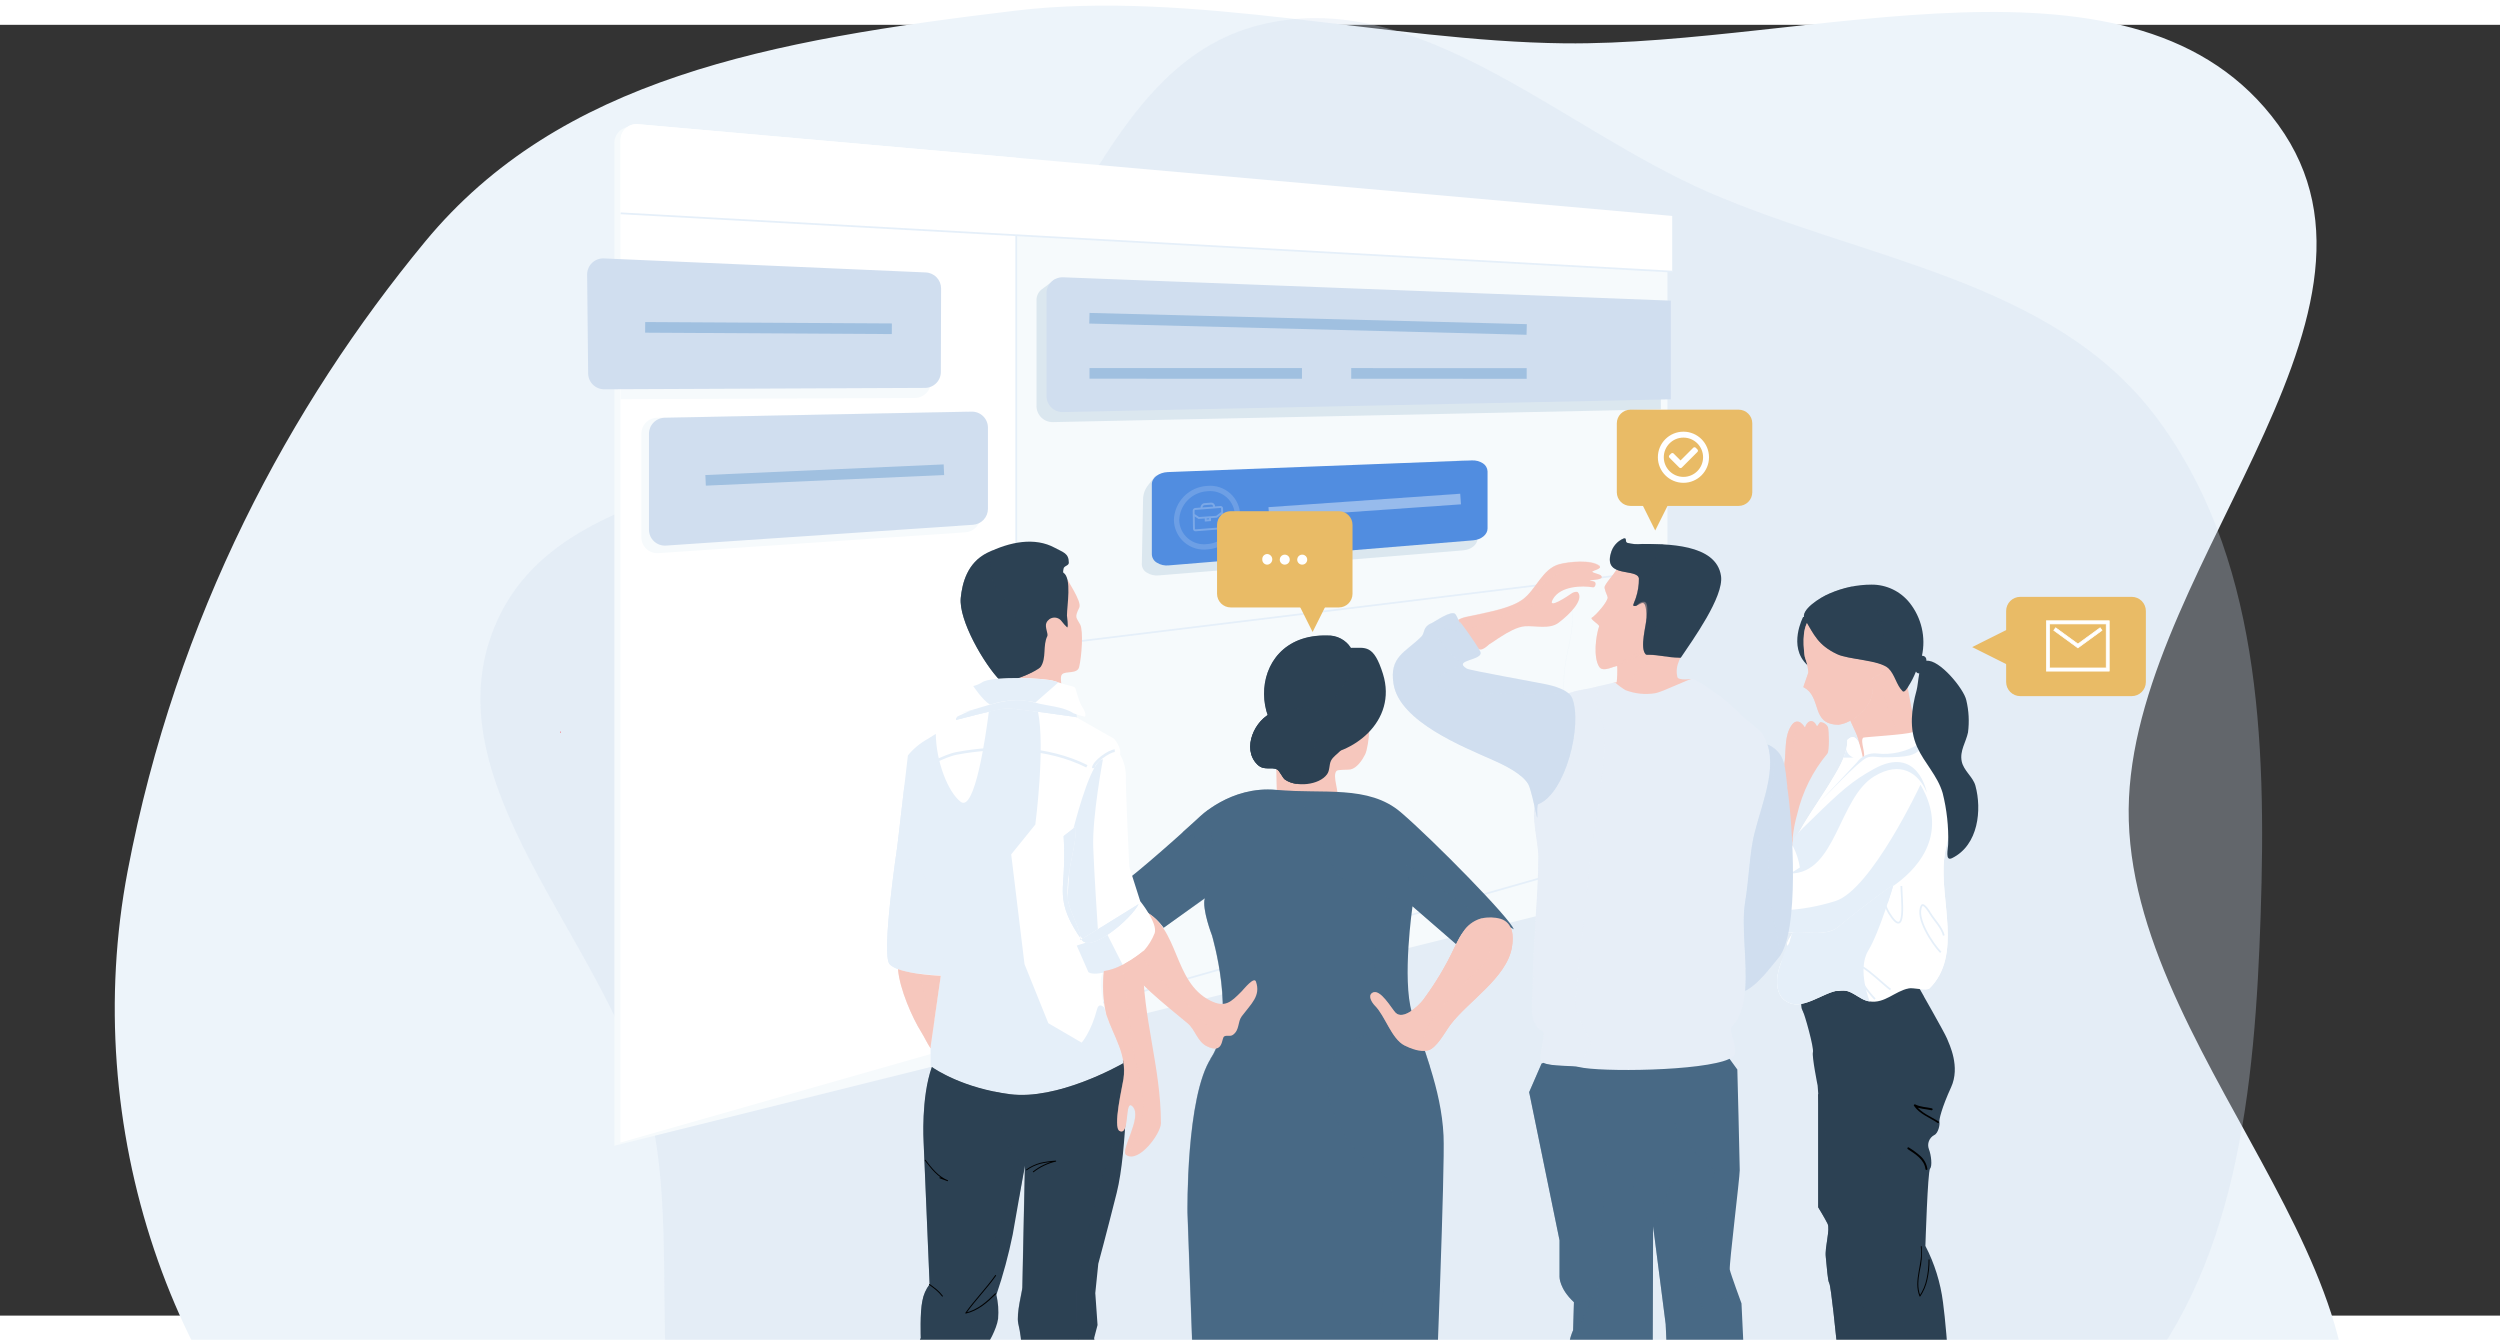<svg width="705" height="378" viewBox="0 26 705 364" fill="none" xmlns="http://www.w3.org/2000/svg">
<rect x="0" y="26" width="705" height="364" fill="#333333" stroke="none"/>
<mask id="mask0" mask-type="alpha" maskUnits="userSpaceOnUse" x="25" y="18" width="655" height="379">
<rect x="25" y="18" width="655" height="379" fill="#F6FAFC"/>
</mask>
<g mask="url(#mask0)">
<path fill-rule="evenodd" clip-rule="evenodd" d="M456.361 509.932C400.906 514.44 352.613 486.112 297.895 477.924C230.912 467.901 151.883 499.004 100.583 456.693C48.058 413.372 22.291 336.514 36.002 264.602C49.713 192.69 81.809 133.24 119.857 87.168C157.905 41.096 216.908 30.334 286.34 22.005C335.887 16.062 391.353 30.655 441.125 31.22C510.542 32.006 602.802 -0.422 642.45 54.171C682.491 109.305 598.319 182.289 600.316 250.417C602.382 320.88 688.782 386.315 654.024 448.976C620.286 509.797 526.648 504.219 456.361 509.932Z" fill="#EDF4FA"/>
<path opacity="0.3" fill-rule="evenodd" clip-rule="evenodd" d="M265.024 127.74C301.35 99.157 310.304 37.355 355.138 26.061C399.662 14.845 439.587 54.809 481.72 73.152C525.58 92.248 578.476 97.928 607.531 135.947C637.33 174.939 639.127 227.979 637.506 276.998C635.907 325.373 631.081 378.111 598.348 413.717C566.677 448.168 515.094 452.582 468.934 460.367C431.633 466.658 395.705 453.278 357.883 454.273C308.434 455.574 253.373 495.838 213.068 467.098C173.938 439.196 195.087 375.592 182.504 329.218C170.013 283.18 121.384 239.884 139.449 195.777C157.871 150.8 226.839 157.786 265.024 127.74Z" fill="#D0DEEF"/>
<path d="M204.092 225.29C204.119 225.298 204.148 225.299 204.176 225.294C204.204 225.289 204.23 225.277 204.253 225.26C204.276 225.243 204.294 225.221 204.307 225.195C204.32 225.17 204.326 225.142 204.326 225.113C204.326 225.085 204.32 225.057 204.307 225.031C204.294 225.006 204.276 224.984 204.253 224.967C204.23 224.95 204.204 224.938 204.176 224.933C204.148 224.928 204.119 224.929 204.092 224.937C204.054 224.948 204.02 224.971 203.996 225.003C203.972 225.035 203.959 225.073 203.959 225.113C203.959 225.153 203.972 225.192 203.996 225.224C204.02 225.256 204.054 225.279 204.092 225.29Z" fill="#FF1D25"/>
<path d="M201.971 224.227H201.802C201.76 224.213 201.716 224.213 201.675 224.227C201.662 224.269 201.662 224.313 201.675 224.354C201.667 224.396 201.667 224.44 201.675 224.482C201.716 224.492 201.76 224.492 201.802 224.482H201.971C202.012 224.497 202.057 224.497 202.098 224.482C202.111 224.44 202.111 224.396 202.098 224.354C202.107 224.334 202.112 224.313 202.112 224.291C202.112 224.269 202.107 224.247 202.098 224.227C202.058 224.211 202.012 224.211 201.971 224.227Z" fill="#FF1D25"/>
<path d="M199.147 225.643C199.174 225.65 199.203 225.652 199.231 225.647C199.259 225.641 199.285 225.63 199.308 225.613C199.33 225.595 199.349 225.573 199.362 225.548C199.374 225.522 199.381 225.494 199.381 225.466C199.381 225.437 199.374 225.409 199.362 225.384C199.349 225.359 199.33 225.336 199.308 225.319C199.285 225.302 199.259 225.291 199.231 225.285C199.203 225.28 199.174 225.281 199.147 225.289C199.108 225.3 199.075 225.323 199.05 225.355C199.026 225.387 199.013 225.426 199.013 225.466C199.013 225.506 199.026 225.545 199.05 225.577C199.075 225.608 199.108 225.632 199.147 225.643Z" fill="#FF1D25"/>
<path d="M208.161 301.054C208.2 301.043 208.234 301.02 208.258 300.988C208.282 300.957 208.295 300.918 208.295 300.878C208.295 300.838 208.282 300.799 208.258 300.767C208.234 300.735 208.2 300.712 208.161 300.701C208.123 300.712 208.089 300.735 208.065 300.767C208.041 300.799 208.028 300.838 208.028 300.878C208.028 300.918 208.041 300.957 208.065 300.988C208.089 301.02 208.123 301.043 208.161 301.054Z" fill="#FF1D25"/>
<path d="M193.974 155.7H193.791H193.565L193.098 155.53C193.053 155.521 193.007 155.529 192.968 155.553C192.929 155.576 192.9 155.613 192.886 155.657C192.877 155.704 192.884 155.752 192.908 155.794C192.931 155.835 192.969 155.867 193.014 155.883L193.494 156.039C193.659 156.088 193.83 156.117 194.003 156.123C194.026 156.123 194.049 156.119 194.071 156.109C194.093 156.1 194.112 156.086 194.128 156.069C194.144 156.052 194.156 156.031 194.164 156.009C194.171 155.987 194.174 155.963 194.172 155.94C194.172 155.917 194.168 155.895 194.159 155.875C194.151 155.854 194.138 155.836 194.123 155.82C194.107 155.804 194.088 155.792 194.068 155.783C194.047 155.775 194.025 155.77 194.003 155.77L193.974 155.7Z" fill="#E5EFF9"/>
<path d="M470.224 268.142L173.253 342.099V59.286C173.255 58.66 173.386 58.04 173.639 57.467C173.893 56.893 174.262 56.378 174.724 55.955C175.186 55.531 175.731 55.208 176.324 55.006C176.917 54.803 177.546 54.726 178.17 54.779L470.224 80.707V268.142Z" fill="#F6FAFC"/>
<path d="M286.584 309.334L174.957 341.197V58.512C174.957 57.885 175.087 57.265 175.339 56.691C175.592 56.118 175.961 55.603 176.424 55.18C176.887 54.757 177.433 54.435 178.027 54.236C178.621 54.035 179.25 53.962 179.874 54.019L286.514 63.486L286.584 309.334Z" fill="white"/>
<path d="M471.559 95.605L175.041 79.157V58.514C175.036 57.887 175.163 57.266 175.413 56.691C175.663 56.116 176.031 55.6 176.493 55.177C176.956 54.753 177.501 54.432 178.096 54.232C178.69 54.033 179.32 53.961 179.944 54.02L471.559 79.892V95.605Z" fill="white"/>
<path d="M471.559 95.603L175.041 79.155" stroke="#E5EFF9" stroke-width="0.5" stroke-miterlimit="10"/>
<path d="M258.167 98.656L175.026 95.039V131.579L257.997 131.226C259.191 131.219 260.334 130.739 261.176 129.892C262.018 129.045 262.49 127.899 262.49 126.704V103.178C262.492 102.012 262.042 100.891 261.237 100.049C260.431 99.206 259.331 98.707 258.167 98.656Z" fill="#F6FAFC"/>
<path d="M286.584 85.347V311.625" stroke="#E5EFF9" stroke-width="0.5" stroke-miterlimit="10"/>
<path d="M276.48 164.602C276.482 165.752 276.044 166.86 275.256 167.698C274.468 168.536 273.389 169.041 272.241 169.109L185.68 174.987C185.062 175.032 184.441 174.949 183.857 174.742C183.273 174.536 182.738 174.21 182.285 173.787C181.833 173.364 181.473 172.851 181.228 172.282C180.983 171.713 180.858 171.099 180.862 170.48V141.315C180.862 140.135 181.325 139.001 182.152 138.158C182.979 137.315 184.104 136.83 185.284 136.808L271.845 135.084C272.445 135.071 273.042 135.178 273.6 135.398C274.159 135.619 274.667 135.949 275.096 136.369C275.525 136.789 275.866 137.29 276.099 137.843C276.332 138.397 276.452 138.991 276.451 139.592L276.48 164.602Z" fill="#F6FAFC"/>
<path d="M278.599 162.482C278.601 163.633 278.163 164.74 277.375 165.578C276.587 166.416 275.509 166.921 274.36 166.99L187.828 172.854C187.21 172.898 186.589 172.815 186.005 172.608C185.421 172.402 184.886 172.077 184.433 171.653C183.981 171.23 183.621 170.718 183.376 170.149C183.131 169.579 183.006 168.966 183.01 168.346V141.315C183.01 140.135 183.473 139.001 184.3 138.158C185.127 137.315 186.252 136.83 187.432 136.808L273.993 135.084C274.593 135.071 275.19 135.178 275.748 135.398C276.307 135.619 276.815 135.949 277.244 136.369C277.673 136.789 278.014 137.29 278.247 137.843C278.48 138.397 278.599 138.991 278.599 139.592V162.482Z" fill="#D0DEEF"/>
<path d="M468.352 134.433L296.899 138.036C296.298 138.045 295.702 137.935 295.144 137.712C294.587 137.489 294.079 137.158 293.651 136.737C293.222 136.317 292.881 135.815 292.648 135.262C292.415 134.709 292.294 134.115 292.292 133.514V103.615C292.289 103.046 292.414 102.483 292.659 101.969C292.903 101.455 293.261 101.004 293.705 100.648L297.563 97.751L468.423 106.611L468.352 134.433Z" fill="#DBE7EF"/>
<path d="M265.317 123.877C265.319 124.469 265.204 125.054 264.979 125.601C264.754 126.148 264.423 126.645 264.006 127.064C263.588 127.483 263.092 127.815 262.546 128.041C262 128.268 261.415 128.385 260.824 128.385L170.391 128.781C169.2 128.784 168.054 128.317 167.205 127.481C166.356 126.645 165.871 125.507 165.856 124.315L165.573 96.437C165.567 95.824 165.685 95.216 165.921 94.65C166.158 94.084 166.506 93.572 166.946 93.145C167.386 92.718 167.909 92.385 168.482 92.167C169.054 91.948 169.666 91.848 170.278 91.873L261.064 95.829C262.228 95.88 263.328 96.379 264.134 97.222C264.94 98.064 265.389 99.185 265.388 100.351L265.317 123.877Z" fill="#D0DEEF"/>
<path d="M471.177 131.605L299.723 135.208C299.123 135.218 298.526 135.108 297.969 134.885C297.411 134.662 296.903 134.331 296.475 133.91C296.046 133.489 295.706 132.988 295.472 132.435C295.239 131.881 295.118 131.287 295.116 130.687V101.72C295.114 101.112 295.235 100.511 295.471 99.951C295.707 99.391 296.054 98.885 296.491 98.462C296.928 98.04 297.446 97.71 298.013 97.493C298.581 97.276 299.186 97.176 299.794 97.198L471.177 103.783V131.605Z" fill="#D0DEEF"/>
<path d="M416.665 170.877C416.665 172.558 414.899 174.014 412.61 174.197L326.812 181.262C325.622 181.399 324.42 181.125 323.407 180.485C322.984 180.251 322.631 179.91 322.383 179.495C322.135 179.081 322.001 178.608 321.994 178.126L322.347 159.756C322.376 158.266 322.915 156.829 323.873 155.687L325.823 153.172L412.242 148.834C413.349 148.778 414.446 149.069 415.379 149.668C415.757 149.913 416.071 150.244 416.295 150.635C416.518 151.026 416.645 151.464 416.665 151.914V170.877Z" fill="#DBE7EF"/>
<path d="M307.212 108.745L430.524 111.91" stroke="#A0C0E0" stroke-width="3" stroke-miterlimit="10"/>
<path d="M381.043 124.303L430.526 124.317" stroke="#A0C0E0" stroke-width="3" stroke-miterlimit="10"/>
<path d="M307.241 124.289L367.153 124.303" stroke="#A0C0E0" stroke-width="3" stroke-miterlimit="10"/>
<path d="M419.489 168.051C419.489 169.732 417.723 171.188 415.434 171.371L329.636 178.436C328.448 178.578 327.246 178.309 326.231 177.673C325.814 177.433 325.465 177.09 325.218 176.677C324.971 176.264 324.833 175.795 324.818 175.314V155.532C324.818 153.751 326.81 152.225 329.326 152.126L415.067 148.834C416.174 148.778 417.27 149.069 418.203 149.668C418.581 149.913 418.895 150.244 419.119 150.635C419.342 151.026 419.469 151.464 419.489 151.914V168.051Z" fill="#518DE0"/>
<g opacity="0.4">
<path opacity="0.4" d="M348.984 164.374C348.903 166.628 347.993 168.772 346.429 170.397C344.864 172.021 342.755 173.011 340.506 173.177C339.424 173.316 338.325 173.225 337.281 172.91C336.237 172.594 335.271 172.061 334.448 171.346C333.624 170.631 332.961 169.749 332.503 168.759C332.044 167.769 331.801 166.694 331.788 165.603C331.873 163.307 332.816 161.127 334.43 159.492C336.044 157.857 338.212 156.887 340.506 156.772C341.572 156.664 342.65 156.779 343.669 157.111C344.688 157.443 345.626 157.984 346.424 158.7C347.223 159.415 347.862 160.29 348.303 161.267C348.744 162.244 348.976 163.302 348.984 164.374V164.374Z" stroke="white" stroke-width="1.5" stroke-miterlimit="10" stroke-linecap="round"/>
<path fill-rule="evenodd" clip-rule="evenodd" d="M342.642 161.81L344.159 161.69C344.552 161.659 344.895 161.974 344.902 162.372L344.986 167.466C344.993 167.883 344.661 168.231 344.268 168.262L337.169 168.821C336.757 168.853 336.433 168.537 336.426 168.14L336.342 163.045C336.335 162.629 336.667 162.28 337.06 162.249L338.558 162.131L338.558 162.112C338.548 161.487 339.045 160.936 339.663 160.887L341.499 160.743C342.117 160.694 342.631 161.166 342.641 161.791L342.642 161.81ZM339.672 161.456C339.354 161.481 339.096 161.766 339.102 162.088L342.099 161.871L342.099 161.853C342.093 161.531 341.827 161.286 341.508 161.311L339.672 161.456ZM341.496 165.105L341.51 165.938L339.749 166.077L339.735 165.224L337.974 165.344L336.912 164.631L336.969 168.097C336.971 168.192 337.047 168.28 337.16 168.272L344.278 167.711C344.371 167.704 344.464 167.621 344.462 167.507L344.405 164.06L343.182 164.991L341.496 165.105ZM336.882 163.97L338.134 164.8L342.967 164.458L344.356 163.401L344.34 162.416C344.338 162.321 344.262 162.232 344.149 162.241L337.05 162.8C336.957 162.807 336.864 162.89 336.866 163.004L336.882 163.97ZM340.958 165.45L340.953 165.166L340.26 165.221L340.265 165.505L340.958 165.45Z" fill="white" fill-opacity="0.6"/>
</g>
<path d="M471.178 256.163L295.09 306.282V200.957L471.178 179.451V256.163Z" stroke="#E5EFF9" stroke-width="0.5" stroke-miterlimit="10"/>
<path opacity="0.4" d="M357.812 163.513L411.887 159.727" stroke="white" stroke-width="3" stroke-miterlimit="10"/>
<g style="mix-blend-mode:multiply" opacity="0.4">
<g style="mix-blend-mode:multiply" opacity="0.6">
<g style="mix-blend-mode:multiply" opacity="0.6">
<path d="M463.291 209.588C463.856 216.399 463.673 223.252 464.266 230.063C464.422 231.885 464.633 233.708 464.944 235.517C464.944 235.63 465.142 235.517 465.114 235.517C463.983 228.862 464.054 222.079 463.8 215.353C463.8 213.446 463.63 211.538 463.475 209.631C463.475 209.518 463.291 209.518 463.291 209.631V209.588Z" fill="#B8D2E8"/>
</g>
</g>
<g style="mix-blend-mode:multiply" opacity="0.4">
<g style="mix-blend-mode:multiply" opacity="0.4">
<path d="M443.103 190.514C444.007 195.771 442.17 201.013 441.336 206.156C440.976 208.788 440.806 211.441 440.828 214.097C440.828 216.994 440.828 219.891 440.828 222.801C440.828 228.538 440.616 234.289 440.135 240.012C439.663 245.521 438.899 251.002 437.846 256.431C436.786 261.956 435.43 267.424 433.861 272.836C433.65 273.514 433.452 274.249 433.24 274.885C433.24 274.998 433.381 275.04 433.409 274.885C435.063 269.43 436.49 263.92 437.648 258.353C438.759 252.978 439.589 247.55 440.135 242.089C440.7 236.437 440.941 230.658 441.011 224.935C441.011 221.982 441.011 219.043 441.011 216.104C440.955 213.298 441.054 210.491 441.308 207.696C441.901 202.525 443.809 197.466 443.498 192.153C443.47 191.551 443.399 190.951 443.286 190.359C443.286 190.246 443.103 190.359 443.117 190.359L443.103 190.514Z" fill="#B8D2E8"/>
</g>
</g>
</g>
<g style="mix-blend-mode:multiply">
<g style="mix-blend-mode:multiply">
<path d="M522.231 281.101C522.269 281.09 522.303 281.067 522.327 281.035C522.351 281.003 522.364 280.965 522.364 280.925C522.364 280.885 522.351 280.846 522.327 280.814C522.303 280.782 522.269 280.759 522.231 280.748C522.192 280.759 522.159 280.782 522.135 280.814C522.111 280.846 522.098 280.885 522.098 280.925C522.098 280.965 522.111 281.003 522.135 281.035C522.159 281.067 522.192 281.09 522.231 281.101Z" fill="#E5EFF9"/>
</g>
</g>
<path d="M181.937 111.315L251.499 111.711" stroke="#A0C0E0" stroke-width="3" stroke-miterlimit="10"/>
<path d="M198.978 154.457L266.18 151.461" stroke="#A0C0E0" stroke-width="3" stroke-miterlimit="10"/>
<path d="M158 225.458H158.169" stroke="#FF1D25" stroke-width="0.25" stroke-miterlimit="10"/>
<path d="M508.489 192.961C508.489 192.961 504.1 201.31 509.586 206.466C515.071 211.623 511.231 193.389 511.231 193.389L508.489 192.961Z" fill="#2C4153"/>
<path d="M539.362 225.458C537.628 226.182 525.593 226.841 525.417 227.027C524.441 227.993 526.383 231.887 525.417 232.864C525.187 233.083 524.452 224.175 520.93 227.697C520.919 227.795 520.919 227.894 520.93 227.993C520.93 232.217 517.902 236.715 515.763 240.28C513.623 243.846 506.547 253.808 505.428 257.757C503.859 257.439 500.886 257.999 499.756 257.999C498.176 257.999 494.369 256.55 492.954 257.494C492.745 257.637 491.341 269.957 491.111 271.329C490.946 272.327 490.891 274.28 491.539 275.081C492.054 277.944 492.877 282.014 505.647 282.014C505.647 282.014 503.376 285.031 504.068 285.723C504.561 286.216 502.455 289.935 502.213 290.594C500.71 294.587 500.272 299.963 504.55 301.806C508.829 303.649 514.337 298.767 518.593 298.284C522.389 297.868 524.079 300.961 527.271 301.411C531.561 302.026 534.304 298.515 538.297 297.714C539.493 297.473 543.355 298.493 544.134 297.714C553.459 288.4 546.954 272.864 548.248 261.235C548.852 255.75 550.958 251.12 550.958 245.448C550.958 243.089 551.386 240.247 550.87 237.943C549.949 233.796 545.769 233.215 543.86 230.033C543.19 228.925 540.316 225.052 539.362 225.458Z" fill="white"/>
<path d="M518.442 280.38C514.789 283.408 507.581 281.368 505.639 282.015C505.156 282.179 504.772 285.449 503.971 285.668C503.971 285.668 502.446 289.936 502.205 290.594C500.702 294.588 500.263 299.963 504.542 301.807C508.82 303.65 514.328 298.768 518.585 298.285C522.381 297.868 524.07 300.962 527.263 301.412C527.263 301.412 523.609 292.415 526.846 287.083C530.082 281.752 533.977 268.433 533.977 268.433C533.977 268.433 527.219 273.106 518.442 280.38Z" fill="#E5EFF9"/>
<path d="M520.152 432.404C525.709 434.402 531.703 434.857 537.498 433.721L527.92 345.733L512.725 327.422V359.446C512.725 359.446 514.546 362.42 515.369 364.065C516.192 365.711 514.546 370.648 514.875 373.478C515.204 376.309 515.369 380.061 515.863 380.884C516.356 381.707 517.848 396.606 517.848 396.606C517.848 396.606 520.328 415.256 520.152 418.548C519.977 421.839 520.152 432.404 520.152 432.404Z" fill="#2C4153"/>
<g style="mix-blend-mode:multiply" opacity="0.6">
<path d="M520.152 432.404C525.709 434.402 531.703 434.857 537.498 433.721L527.92 345.733L512.725 327.422V359.446C512.725 359.446 514.546 362.42 515.369 364.065C516.192 365.711 514.546 370.648 514.875 373.478C515.204 376.309 515.369 380.061 515.863 380.884C516.356 381.707 517.848 396.606 517.848 396.606C517.848 396.606 520.328 415.256 520.152 418.548C519.977 421.839 520.152 432.404 520.152 432.404Z" fill="#2C4153"/>
</g>
<path d="M541.129 297.519C541.129 297.519 548.403 310.234 549.061 311.88C549.719 313.525 552.857 319.812 550.213 325.594C547.569 331.375 546.746 334.842 546.922 335.468C547.097 336.093 546.592 338.605 545.44 339.099C544.754 339.467 544.225 340.071 543.951 340.799C543.676 341.527 543.675 342.331 543.948 343.06C544.607 344.716 544.936 347.854 544.277 348.545C543.619 349.236 542.961 370.345 542.961 370.345C545.534 375.3 547.212 380.67 547.92 386.209C549.236 395.787 550.334 417.422 551.211 421.547C552.089 425.672 553.548 436.555 553.548 436.555C553.548 436.555 542.972 442.688 533.888 438.892C533.888 438.892 533.723 405.858 531.079 402.227L529.412 397.761C529.412 397.761 525.78 392.813 525.78 389.676C525.78 389.676 521.984 384.552 521.82 381.579C521.655 378.606 518.188 362.424 518.188 362.424C518.188 362.424 517.53 351.639 514.392 344.31C514.392 344.31 513.723 337.815 513.394 335.007C513.065 332.198 512.571 325.133 512.571 325.133C512.571 325.133 510.914 316.872 511.244 315.709C511.573 314.546 508.94 304.979 508.27 303.816C507.601 302.653 508.27 298.868 508.27 298.868L541.129 297.519Z" fill="#2C4153"/>
<g style="mix-blend-mode:multiply" opacity="0.4">
<path d="M534.521 384.406C530.396 375.344 530.725 349.2 530.012 336.496C529.507 327.335 528.564 308.102 528.081 298.097L509.255 298.854C509.255 298.854 508.597 302.65 509.255 303.802C509.913 304.954 512.546 314.542 512.228 315.694C511.91 316.846 513.544 325.119 513.544 325.119C513.544 325.119 514.038 332.217 514.378 334.992C514.718 337.768 515.366 344.296 515.366 344.296C518.503 351.625 519.162 362.409 519.162 362.409C519.162 362.409 522.629 378.646 522.826 381.576C523.023 384.505 526.798 389.672 526.798 389.672C526.798 392.81 530.429 397.758 530.429 397.758L532.075 402.223C534.719 405.855 534.883 438.889 534.883 438.889C538.024 440.108 541.438 440.446 544.757 439.865C543.21 428.631 538.01 392.053 534.521 384.406Z" fill="#2C4153"/>
</g>
<g style="mix-blend-mode:multiply" opacity="0.4">
<path d="M532.99 303.454C535.766 301.585 539.059 300.637 542.403 300.744L542.48 299.888C541.679 298.462 541.131 297.519 541.131 297.519L508.217 298.835C508.217 298.835 507.57 302.631 508.217 303.783C508.372 304.09 508.501 304.409 508.601 304.738C513.275 303.059 521.273 301.227 521.273 301.227C521.273 301.227 528.492 306.559 532.99 303.454Z" fill="#2C4153"/>
</g>
<path d="M513.538 222.626C512.901 222.506 512.583 224.184 512.287 223.592C511.398 221.803 509.994 221.979 509.193 223.592C509.138 223.701 509.039 224.195 508.908 223.998C508.063 222.626 506.483 221.628 505.199 223.559C503.236 226.499 503.696 230.087 503.312 233.542C502.916 237.5 502.024 241.392 500.657 245.128C499.473 248.419 497.575 251.403 496.554 254.76C496.477 254.991 495.336 257.492 495.578 257.613C497.015 258.337 504.004 258.535 505.452 257.81C505.549 256.958 505.578 256.1 505.54 255.243C505.766 252.978 506.195 250.739 506.823 248.551C508.292 242.278 511.208 236.436 515.337 231.491C515.929 230.756 515.819 224.996 515.479 223.998C515.291 223.629 515.016 223.311 514.678 223.072C514.339 222.834 513.948 222.68 513.538 222.626Z" fill="#F6C7BD"/>
<path d="M531.496 205.523C531.418 206.441 531.196 207.341 530.838 208.189C530.234 209.605 528.808 209.462 528.051 210.219C527.601 210.669 528.051 213.883 527.941 214.608C527.579 217.515 524.475 220.949 521.776 222.178C522.807 224.613 524.255 226.939 524.486 229.671C524.551 230.439 524.486 234.377 525.045 234.915C525.045 234.915 527.876 233.566 528.15 233.5C530.412 233.005 532.714 232.719 535.029 232.644C536.411 232.556 542.204 233.028 543.411 232.084C542.434 230.661 541.575 229.16 540.843 227.597C539.964 225.515 539.524 223.274 539.549 221.015C538.891 218.184 538.452 215.244 537.87 212.348C537.585 212.666 537.278 212.885 537.036 212.644C535.402 211.02 535.018 208.255 533.328 206.588C532.418 205.754 530.783 205.194 531.496 205.523Z" fill="#F6C7BD"/>
<g style="mix-blend-mode:multiply" opacity="0.6">
<path d="M530.75 213.905C531.59 211.314 532.12 208.633 532.33 205.918C531.617 205.49 531.013 205.304 531.496 205.523C531.418 206.441 531.196 207.341 530.838 208.189C530.234 209.604 528.808 209.462 528.051 210.219C527.601 210.669 528.051 213.883 527.941 214.607C527.579 217.515 524.475 220.949 521.776 222.177C522.807 224.613 524.255 226.939 524.486 229.671C524.504 231.215 524.61 232.757 524.804 234.289L535.226 226.094L530.75 213.905Z" fill="#F6C7BD"/>
</g>
<path d="M539.362 225.458C537.628 226.182 525.593 226.841 525.417 227.027C524.441 227.993 526.383 231.887 525.417 232.864C525.187 233.083 524.452 224.175 520.93 227.697C520.919 227.795 520.919 227.894 520.93 227.993C520.93 232.217 517.902 236.715 515.763 240.28C513.623 243.846 506.547 253.808 505.428 257.757C503.859 257.439 500.886 257.999 499.756 257.999C498.176 257.999 494.369 256.55 492.954 257.494C492.745 257.637 491.341 269.957 491.111 271.329C490.946 272.327 490.891 274.28 491.539 275.081C492.054 277.944 492.877 282.014 505.647 282.014C505.647 282.014 503.376 285.031 504.068 285.723C504.561 286.216 502.455 289.935 502.213 290.594C500.71 294.587 500.272 299.963 504.55 301.806C508.829 303.649 514.337 298.767 518.593 298.284C522.389 297.868 524.079 300.961 527.271 301.411C531.561 302.026 534.304 298.515 538.297 297.714C539.493 297.473 543.355 298.493 544.134 297.714C553.459 288.4 546.954 272.864 548.248 261.235C548.852 255.75 550.958 251.12 550.958 245.448C550.958 243.089 551.386 240.247 550.87 237.943C549.949 233.796 545.769 233.215 543.86 230.033C543.19 228.925 540.316 225.052 539.362 225.458Z" fill="white"/>
<path d="M518.442 280.38C514.789 283.408 507.581 281.368 505.639 282.015C505.156 282.179 504.772 285.449 503.971 285.668C503.971 285.668 502.446 289.936 502.205 290.594C500.702 294.588 500.263 299.963 504.542 301.807C508.82 303.65 514.328 298.768 518.585 298.285C522.381 297.868 524.07 300.962 527.263 301.412C527.263 301.412 523.609 292.415 526.846 287.083C530.082 281.752 533.977 268.433 533.977 268.433C533.977 268.433 527.219 273.106 518.442 280.38Z" fill="#E5EFF9"/>
<path d="M512.799 245.552C515.235 243.127 523.77 234.011 526.337 232.727C527.643 232.069 529.431 232.551 530.945 232.562C538.504 232.562 539.722 231.959 541.576 230.313L540.885 228.92C537.436 231.028 533.384 231.931 529.365 231.487C528.269 231.354 527.158 231.519 526.148 231.965C525.138 232.411 524.267 233.122 523.627 234.021L512.799 245.552Z" fill="#E5EFF9"/>
<path d="M543.36 242.502C540.968 236.84 535.878 233.516 528.593 237.894C518.423 243.994 517.885 265.321 504.895 265.321L507.561 263.632C507.258 261.606 506.628 259.642 505.696 257.817C504.511 255.831 507.89 253.067 510.688 250.313C519.3 241.865 522.306 239.254 528.384 235.875C540.88 228.919 543.36 242.502 543.36 242.502Z" fill="#E5EFF9"/>
<path d="M531.315 273.32C531.662 274.439 532.137 275.514 532.73 276.524C537.843 284.708 536.186 271.806 536.186 268.844" stroke="#E5EFF9" stroke-width="0.5" stroke-miterlimit="10"/>
<path d="M548.156 282.811C547.585 280.518 545.545 278.598 544.327 276.59C544.327 276.491 542.44 273.463 541.924 274.396C539.982 277.786 545.128 285.367 547.289 287.561" stroke="#E5EFF9" stroke-width="0.5" stroke-miterlimit="10"/>
<path d="M493.915 264.234C496.911 264.234 500.037 264.3 503.054 264.3" stroke="#E5EFF9" stroke-width="0.5" stroke-miterlimit="10"/>
<path d="M533.149 298.037C531.69 297.302 521.531 286.879 524.01 293.451C524.426 294.638 524.967 295.778 525.623 296.852C526.55 298.239 527.596 299.542 528.75 300.747" stroke="#E5EFF9" stroke-width="0.5" stroke-miterlimit="10"/>
<path d="M520.632 230.312C520.742 230.858 520.998 231.364 521.373 231.776C521.748 232.187 522.227 232.489 522.761 232.649H519.897L520.632 230.312Z" fill="#E5EFF9"/>
<path d="M511.13 192.774C508.124 194.969 508.475 200.29 508.848 203.592C509.013 205.161 509.704 205.468 509.945 208.595C509.945 208.88 508.486 212.753 508.541 212.775C513.961 215.485 510.461 223.373 518.525 223.373C519.551 223.213 520.544 222.887 521.465 222.407C524.251 221.31 527.609 217.679 527.993 214.64C528.091 213.883 527.652 210.668 528.102 210.251C528.859 209.494 530.296 209.637 530.889 208.222C531.247 207.373 531.469 206.473 531.547 205.556C528.706 204.206 524.372 203.625 521.969 202.418C517.054 199.96 513.818 197.722 511.317 193.422C511.207 193.223 511.143 193.001 511.13 192.774Z" fill="#F6C7BD"/>
<g style="mix-blend-mode:multiply" opacity="0.6">
<path d="M511.13 192.774C508.124 194.969 508.475 200.29 508.848 203.592C509.013 205.161 509.704 205.468 509.945 208.595C509.945 208.88 508.486 212.753 508.541 212.775C513.961 215.485 510.461 223.373 518.525 223.373C519.551 223.213 520.544 222.887 521.465 222.407C524.251 221.31 527.609 217.679 527.993 214.64C528.091 213.883 527.652 210.668 528.102 210.251C528.859 209.494 530.296 209.637 530.889 208.222C531.247 207.373 531.469 206.473 531.547 205.556C528.706 204.206 524.372 203.625 521.969 202.418C517.054 199.96 513.818 197.722 511.317 193.422C511.207 193.223 511.143 193.001 511.13 192.774Z" fill="#F6C7BD"/>
</g>
<path d="M527.807 183.864C523.712 183.869 519.662 184.724 515.915 186.377C513.49 187.364 507.445 191.083 508.926 193.563C511.603 198.105 512.711 200.892 517.977 203.437C521.192 205.028 530.111 205.104 532.569 207.518C534.379 209.295 534.763 212.192 536.529 213.914C537.1 214.474 538.022 212.817 538.186 212.521C539.024 211.206 539.733 209.814 540.304 208.363C540.379 208.541 540.512 208.69 540.68 208.785C540.849 208.88 541.044 208.917 541.236 208.889C540.907 210.7 540.742 212.685 540.501 213.574C539.042 218.851 538.307 224.457 540.622 229.636C542.684 234.222 546.392 237.711 547.83 242.647C549.003 247.307 549.527 252.107 549.388 256.91C549.388 258.27 548.389 262.011 550.485 260.991C557.967 257.305 558.9 247.288 557.067 240.563C556.376 238.051 553.776 236.394 553.206 233.717C552.591 230.722 554.412 228.308 554.983 225.522C555.372 222.5 555.208 219.433 554.5 216.47C553.853 213.3 546.897 204.852 543.266 205.346C543.266 204.578 542.937 203.941 541.993 203.92C542.551 201.335 542.531 198.659 541.934 196.083C541.336 193.507 540.176 191.096 538.537 189.021C537.256 187.405 535.624 186.101 533.766 185.208C531.907 184.315 529.87 183.855 527.807 183.864Z" fill="#2C4153"/>
<g style="mix-blend-mode:multiply">
<g style="mix-blend-mode:multiply">
<path d="M518.44 280.378C517.828 280.864 517.133 281.236 516.389 281.475C522.049 279.572 527.427 276.911 532.374 273.565C533.339 270.636 533.975 268.475 533.975 268.475C533.975 268.475 527.217 273.104 518.44 280.378Z" fill="#E5EFF9"/>
</g>
</g>
<path d="M505.351 282.476L505.418 282.332L505.329 282.476H505.351Z" fill="#E5EFF9"/>
<path d="M541.578 240.288C541.578 240.288 527.721 269.91 517.573 273.103C507.425 276.295 498.275 276.076 496.629 274.979C494.984 273.882 495.532 264.304 495.532 264.304L496.805 263.635L497.167 257.568C495.565 257.238 493.81 256.909 492.943 257.491C492.735 257.633 491.33 269.954 491.1 271.325C490.935 272.324 490.88 274.277 491.528 275.077C492.043 277.941 492.866 282.011 505.637 282.011C507.579 281.364 514.786 283.404 518.44 280.376C527.217 273.103 533.975 268.484 533.975 268.484L533.854 268.879C539.559 264.951 550.256 255.033 541.578 240.288Z" fill="#E5EFF9"/>
<g style="mix-blend-mode:multiply">
<path d="M513.785 282.012C510.494 282.308 506.917 281.584 505.645 282.012C505.349 282.111 505.096 283.351 504.767 284.36L513.785 282.012Z" fill="#E5EFF9"/>
</g>
<g style="mix-blend-mode:multiply" opacity="0.4">
<path d="M531.506 206.758C531.737 204.179 531.697 201.583 531.386 199.013C530.508 192.024 527.809 186.221 522.192 184.399C520.045 184.866 517.944 185.527 515.916 186.374C513.492 187.362 507.447 191.081 508.928 193.56C511.605 198.102 512.713 200.889 517.979 203.434C520.799 204.871 528.566 205.003 531.506 206.758Z" fill="#2C4153"/>
</g>
<path d="M541.667 370.651C542.347 375.281 539.473 380.031 541.294 384.552C541.306 384.574 541.324 384.594 541.347 384.607C541.369 384.621 541.394 384.628 541.42 384.628C541.446 384.628 541.472 384.621 541.494 384.607C541.516 384.594 541.534 384.574 541.546 384.552C542.504 383.112 543.178 381.504 543.532 379.812C543.938 377.982 544.137 376.113 544.125 374.239C544.116 374.209 544.098 374.183 544.073 374.164C544.049 374.145 544.019 374.135 543.988 374.135C543.957 374.135 543.926 374.145 543.902 374.164C543.877 374.183 543.859 374.209 543.85 374.239C543.859 376.083 543.664 377.923 543.269 379.724C542.923 381.393 542.26 382.979 541.316 384.398H541.557C540.647 382.204 540.954 379.757 541.371 377.431C541.934 375.17 542.123 372.831 541.93 370.509C541.93 370.333 541.634 370.399 541.667 370.574V370.651Z" fill="black"/>
<path d="M543.531 348.672C543.332 347.287 542.662 346.012 541.633 345.063C540.593 344.134 539.469 343.304 538.276 342.583C537.979 342.386 537.705 342.858 538.001 343.055C540.097 344.449 542.62 345.93 542.982 348.672C542.982 349.013 543.575 349.023 543.531 348.672Z" fill="black"/>
<path d="M546.691 335.27C544.497 333.833 541.733 332.868 540.208 330.619L539.835 330.992C541.349 331.727 543.038 331.727 544.651 332.089C544.722 332.108 544.798 332.097 544.862 332.06C544.926 332.023 544.972 331.962 544.991 331.891C545.01 331.82 545 331.744 544.963 331.68C544.926 331.616 544.865 331.57 544.794 331.551C543.236 331.178 541.568 331.2 540.109 330.454C539.878 330.344 539.56 330.586 539.736 330.827C541.316 333.175 544.124 334.118 546.417 335.676C546.702 335.874 546.988 335.402 546.691 335.204V335.27Z" fill="black"/>
<g style="mix-blend-mode:multiply" opacity="0.6">
<path d="M498.484 257.829C498.484 257.763 502.006 246.386 503.059 243.446C504.112 240.506 505.11 233.045 505.429 231.115C505.747 229.184 506.811 222.546 506.811 222.546L507.974 223.369L507.787 222.799C506.986 222.283 506.032 222.305 505.198 223.556C503.234 226.496 503.695 230.083 503.311 233.539C502.915 237.497 502.023 241.389 500.656 245.125C499.471 248.416 497.573 251.4 496.553 254.757C496.186 255.58 495.863 256.423 495.588 257.281C496.575 257.423 497.595 257.665 498.484 257.829Z" fill="#F6C7BD"/>
</g>
<path d="M413.167 281.002C412.038 282.597 411.054 284.29 410.227 286.06C407.755 291.374 404.74 296.418 401.231 301.112C400.068 302.571 395.745 306.784 393.551 304.579C392.454 303.482 389.162 297.525 386.968 298.995C385.663 299.862 386.968 301.814 387.725 302.582C390.655 305.501 392.399 311.974 396.085 313.817C397.95 314.738 400.474 315.77 402.668 315.221C405.136 314.607 407.561 309.911 408.965 308.046C413.968 301.376 424.917 294.727 426.365 286.104C426.859 283.153 426.793 279.269 423.184 278.106C421.437 277.62 419.598 277.575 417.83 277.974C415.994 278.463 414.361 279.524 413.167 281.002Z" fill="#F6C7BD"/>
<path d="M385.336 218.06C386.927 219.343 386.148 229.382 384.941 231.806C384.162 233.353 382.648 235.624 380.805 235.997C380.213 236.118 377.272 235.997 376.932 236.37C375.528 237.775 377.909 242.591 376.987 244.423C374.99 248.428 363.317 246.957 360.245 244.906C360.081 244.796 359.916 235.317 359.916 234.22C359.916 224.467 361.979 213.55 371.677 209.041C373.63 208.131 376.23 207.319 378.446 207.813C383.68 208.997 382.418 215.712 385.336 218.06Z" fill="#F6C7BD"/>
<g style="mix-blend-mode:multiply" opacity="0.4">
<path d="M365.711 222.319L360.664 225.194C360.143 228.175 359.893 231.197 359.918 234.223C359.918 235.32 360.082 244.799 360.247 244.909C361.424 245.583 362.708 246.051 364.043 246.291L365.711 246.39V222.319Z" fill="#F6C7BD"/>
</g>
<path d="M370.772 232.082C381.283 232.082 394.174 222.471 389.994 209.043C387.339 200.573 385.057 201.747 380.975 201.692C380.263 200.583 379.275 199.679 378.107 199.067C376.94 198.455 375.633 198.158 374.316 198.203C349.883 197.556 351.507 231.753 373.219 231.753" fill="#2C4153"/>
<path d="M339.749 272.293L328.142 280.642C328.142 280.642 322.36 272.019 315.152 276.615L312.255 280.477C311.939 277.914 312.307 275.313 313.323 272.939C314.339 270.565 315.965 268.502 318.037 266.961C325.3 261.289 338.081 249.594 338.081 249.594C338.081 249.594 346.858 240.532 359.947 241.749C373.035 242.967 385.926 240.257 395.054 248.08C404.182 255.902 426.168 278.283 426.87 281.07C426.87 281.07 415.417 273.39 410.666 285.294L398.324 274.586C398.324 274.586 395.361 295.091 398.148 304.449C400.935 313.807 406.453 325.887 407.079 339.249C407.528 348.125 404.862 413.754 404.862 413.754C404.862 413.754 392.125 423.178 368.724 421.192C345.322 419.207 336.787 413.666 336.787 413.666L334.889 361.005C334.889 361.005 334.406 328.212 341.603 317.285C348.8 306.358 341.801 282.792 341.801 282.792C341.801 282.792 338.904 275.365 339.749 272.293Z" fill="#486985"/>
<path d="M372.592 221.42C373.25 222.012 372.592 220.772 372.372 220.487C371.534 219.447 370.378 218.711 369.081 218.392C365.686 218.663 362.314 219.165 358.987 219.895C353.93 221.793 350.035 230.043 354.533 234.552C356.486 236.494 358.362 235.09 360.172 236C360.809 236.318 361.631 238.271 362.366 238.842C365.427 241.036 371.999 240.465 374.237 237.339C375.038 236.242 374.775 234.706 375.334 233.532C376.497 231.206 380.118 230.756 378.395 226.708C377.177 223.877 375.104 224.513 373.019 223.493C372.438 223.175 372.065 220.948 372.592 221.42Z" fill="#2C4153"/>
<g style="mix-blend-mode:multiply" opacity="0.4">
<path d="M398.868 306.588L387.699 302.551C387.699 302.551 391.111 319.731 403.3 319.808C401.808 315.014 400.162 310.625 398.868 306.588Z" fill="#486985"/>
</g>
<g style="mix-blend-mode:multiply" opacity="0.6">
<path d="M373.043 223.491C373.043 223.491 372.341 220.485 378.375 212.86C379.714 211.212 380.598 209.242 380.941 207.146C381.284 205.05 381.072 202.901 380.328 200.912C379.596 200.038 378.673 199.343 377.631 198.881C376.589 198.419 375.455 198.202 374.315 198.246C351.276 197.632 351.408 228.044 369.773 231.467C371.661 227.375 373.043 223.491 373.043 223.491Z" fill="#2C4153"/>
</g>
<path d="M372.592 221.42C373.25 222.012 372.592 220.772 372.372 220.487C371.534 219.447 370.378 218.711 369.081 218.392C365.686 218.663 362.314 219.165 358.987 219.895C353.93 221.793 350.035 230.043 354.533 234.552C356.486 236.494 358.362 235.09 360.172 236C360.809 236.318 361.631 238.271 362.366 238.842C363.354 239.494 364.482 239.904 365.658 240.038C366.623 238.425 367.172 236.593 368.049 234.947C369.932 231.228 371.599 227.404 373.041 223.493C372.438 223.175 372.065 220.948 372.592 221.42Z" fill="#2C4153"/>
<g style="mix-blend-mode:multiply" opacity="0.4">
<path d="M372.592 221.42C373.25 222.012 372.592 220.772 372.372 220.487C371.534 219.447 370.378 218.711 369.081 218.392C365.686 218.663 362.314 219.165 358.987 219.895C353.93 221.793 350.035 230.043 354.533 234.552C356.486 236.494 358.362 235.09 360.172 236C360.809 236.318 361.631 238.271 362.366 238.842C363.354 239.494 364.482 239.904 365.658 240.038C366.623 238.425 367.172 236.593 368.049 234.947C369.932 231.228 371.599 227.404 373.041 223.493C372.438 223.175 372.065 220.948 372.592 221.42Z" fill="#2C4153"/>
</g>
<g style="mix-blend-mode:multiply" opacity="0.4">
<g style="mix-blend-mode:multiply" opacity="0.4">
<path d="M315.993 268.825C314.55 270.374 313.464 272.219 312.81 274.232C312.156 276.244 311.951 278.376 312.208 280.476L315.104 276.615C315.572 276.312 316.068 276.055 316.585 275.847C316.085 273.542 315.885 271.181 315.993 268.825Z" fill="#486985"/>
</g>
</g>
<g style="mix-blend-mode:multiply" opacity="0.4">
<g style="mix-blend-mode:multiply" opacity="0.4">
<path d="M396.575 262.641L398.67 274.84L410.738 285.296C412.593 280.633 415.05 278.187 417.881 277.901L396.575 262.641Z" fill="#486985"/>
</g>
</g>
<g style="mix-blend-mode:multiply" opacity="0.4">
<g style="mix-blend-mode:multiply" opacity="0.4">
<path d="M396.575 262.641L398.67 274.84L410.738 285.296C412.593 280.633 415.05 278.187 417.881 277.901L396.575 262.641Z" fill="#486985"/>
</g>
</g>
<g style="mix-blend-mode:multiply" opacity="0.4">
<path d="M386.633 346.828C379.436 342.253 376.046 334.046 374.466 327.08C373.72 323.785 374.254 320.329 375.961 317.414C377.669 314.498 380.421 312.341 383.66 311.38L396.573 307.551L390.287 298.423C388.793 296.254 387.89 293.734 387.667 291.11C387.444 288.486 387.908 285.849 389.014 283.459L392.777 275.296C392.907 275.014 392.979 274.708 392.989 274.398C392.999 274.087 392.945 273.777 392.833 273.488C392.72 273.198 392.55 272.934 392.333 272.711C392.117 272.488 391.857 272.312 391.57 272.191L378.405 266.761C373.073 260.178 369.003 248 365.711 242.076L363.155 241.977H362.738C361.806 241.977 360.873 241.867 359.941 241.78C359.008 241.692 358.328 241.67 357.549 241.67H356.924C356.364 241.67 355.826 241.67 355.267 241.747C354.938 241.747 354.62 241.834 354.29 241.867C353.961 241.9 353.49 241.955 353.106 242.021C352.722 242.087 352.008 242.24 351.548 242.361C351.394 242.361 351.23 242.416 351.076 242.46C348.685 243.075 346.381 243.989 344.219 245.181C341.981 246.358 339.914 247.834 338.075 249.569C338.075 249.569 336.254 251.237 333.588 253.617L333.456 254.276C333.456 254.276 337.911 253.113 340.28 260.101L341.378 266.234C341.412 266.419 341.387 266.61 341.306 266.779C341.225 266.949 341.093 267.088 340.928 267.178C334.916 270.381 328.092 280.617 328.092 280.617L340.006 272.224L339.633 272.916C339.26 276.273 341.74 282.79 341.74 282.79C341.74 282.79 348.728 306.366 341.542 317.272C334.356 328.177 334.828 361.09 334.828 361.09L336.726 413.751C336.726 413.751 345.239 419.292 368.663 421.278C373.411 421.695 378.189 421.636 382.925 421.102C384.198 417.24 387.313 409.758 387.313 409.758L392.722 359.62C393.012 357.131 392.595 354.611 391.518 352.348C390.441 350.085 388.748 348.172 386.633 346.828Z" fill="#486985"/>
</g>
<g style="mix-blend-mode:multiply" opacity="0.4">
<path d="M346.94 313.29L349.946 312.292C353.237 309.922 353.5 301.222 353.5 301.222L344.723 303.635C344.723 308.715 343.868 313.718 341.432 317.327L341.169 317.766C342.418 317.535 343.594 317.008 344.598 316.229C345.602 315.451 346.405 314.443 346.94 313.29Z" fill="#486985"/>
</g>
<g style="mix-blend-mode:multiply" opacity="0.4">
<path d="M340.973 267.203C340.479 267.474 339.999 267.77 339.536 268.092C339.838 268.108 340.137 268.031 340.394 267.873C340.651 267.714 340.853 267.48 340.973 267.203Z" fill="#486985"/>
</g>
<g style="mix-blend-mode:multiply" opacity="0.4">
<path d="M333.548 253.639L333.417 254.297C333.417 254.297 337.871 253.134 340.241 260.134L341.338 266.19C342.961 261.516 341.469 251.675 340.679 247.363C339.736 248.03 338.841 248.763 338.003 249.557C338.003 249.557 336.258 251.258 333.548 253.639Z" fill="#486985"/>
</g>
<path d="M354.181 295.812C353.655 294.309 350.89 297.787 350.089 298.621C347.105 301.605 345.481 303.272 341.312 301.177C330.659 295.856 332.722 280.496 322.299 275.636C319.787 274.462 312.952 275.505 312.425 278.873C311.899 282.241 313.577 285.883 315.508 288.637C320.994 296.503 327.631 301.495 334.894 307.551C337.088 309.383 337.615 312.675 340.303 314.024C345.141 316.438 344.373 311.698 345.251 311.259C346.128 310.82 346.896 311.424 347.741 310.788C349.617 309.383 348.959 307.211 350.188 305.576C352.887 301.989 355.575 299.838 354.181 295.812Z" fill="#F6C7BD"/>
<path d="M413.162 281.004C412.032 282.599 411.048 284.291 410.221 286.062C407.749 291.376 404.734 296.42 401.225 301.114C400.062 302.573 395.74 306.786 393.545 304.581C392.448 303.484 389.157 297.527 386.963 298.997C385.657 299.864 386.963 301.816 387.72 302.584C390.649 305.503 392.393 311.976 396.08 313.819C397.945 314.74 400.468 315.772 402.662 315.223C405.131 314.609 407.555 309.913 408.96 308.048C413.962 301.378 424.912 294.729 426.36 286.106C426.854 283.155 426.788 279.271 423.178 278.108C421.432 277.622 419.592 277.577 417.824 277.976C415.988 278.465 414.355 279.526 413.162 281.004Z" fill="#F6C7BD"/>
<g style="mix-blend-mode:multiply" opacity="0.4">
<path d="M340.314 314.026C341.098 314.495 342.002 314.724 342.914 314.684C343.259 313.837 343.548 312.969 343.781 312.084C338.915 306.401 333.689 301.036 328.136 296.022C322.254 290.691 318.223 283.624 316.628 275.847C316.145 276.044 313.446 273.652 312.941 273.971L312.36 280.312C312.594 283.333 313.691 286.223 315.52 288.639C321.005 296.505 327.643 301.497 334.905 307.553C337.111 309.385 337.626 312.677 340.314 314.026Z" fill="#F6C7BD"/>
</g>
<g style="mix-blend-mode:multiply" opacity="0.4">
<path d="M413.162 281.006C412.032 282.601 411.048 284.294 410.221 286.064C407.749 291.378 404.734 296.422 401.225 301.116C400.062 302.576 395.74 306.789 393.545 304.583C392.448 303.486 389.157 297.529 386.963 298.999C385.657 299.866 386.963 301.819 387.72 302.587C389.442 304.298 390.759 307.249 392.306 309.762C393.026 310.941 393.888 312.028 394.873 312.998C395.241 313.319 395.646 313.595 396.08 313.821C396.562 314.051 397.1 314.304 397.67 314.534C399.667 314.764 401.269 312.877 402.355 309.762C404.286 304.21 410.737 298.889 417.879 291.33C423.2 285.691 417.879 277.935 417.879 277.935C416.017 278.425 414.363 279.502 413.162 281.006Z" fill="#F6C7BD"/>
</g>
<path d="M455.635 179.984C454.702 181.454 453.309 182.793 452.552 184.307C452.245 184.932 453.188 186.698 453.353 187.368C453.638 188.465 449.853 192.7 448.898 193.182C448.229 193.511 451.093 195.135 450.95 195.618C450.017 198.415 449.271 204.263 450.95 206.984C452.047 208.86 455.646 206.468 456.063 206.885C456.135 208.39 456.084 209.898 455.909 211.394C455.909 211.449 454.318 211.449 454.911 212.042C458.608 215.739 465.212 215.892 469.875 214.148C471.431 213.525 472.922 212.754 474.329 211.844C475.296 211.333 476.289 210.872 477.303 210.462C477.303 210.462 473.287 210.999 473.024 209.935C472.157 206.435 474.351 203.824 475.778 200.983C478.202 196.144 479.979 181.641 475.284 177.943C471.696 175.124 465.838 174.652 461.614 175.991C459.925 176.563 458.374 177.482 457.061 178.689C456.548 179.078 456.071 179.512 455.635 179.984Z" fill="#F6C7BD"/>
<g style="mix-blend-mode:multiply" opacity="0.4">
<path d="M466.178 200.696C463.808 196.516 464.039 182.594 464.324 175.463C463.387 175.569 462.462 175.76 461.559 176.033C459.87 176.606 458.319 177.525 457.006 178.732C456.513 179.12 456.054 179.55 455.635 180.016C454.702 181.486 453.309 182.825 452.552 184.339C452.245 184.964 453.188 186.73 453.353 187.399C453.638 188.497 449.853 192.731 448.898 193.214C448.229 193.543 451.093 195.167 450.95 195.65C450.017 198.447 449.271 204.295 450.95 207.016C452.047 208.892 455.646 206.5 456.063 206.917C456.135 208.422 456.084 209.93 455.909 211.426C455.909 211.481 454.318 211.481 454.911 212.073C456.432 213.52 458.335 214.502 460.396 214.904C458.246 205.765 469.414 206.401 466.178 200.696Z" fill="#F6C7BD"/>
</g>
<g style="mix-blend-mode:multiply" opacity="0.4">
<path d="M466.604 201.662C466.604 201.662 457.739 206.336 454.327 207.29C454.327 207.29 464.684 201.695 465.715 199.688L466.604 201.662Z" fill="#F6C7BD"/>
</g>
<path d="M457.826 170.883C456.949 171.26 456.171 171.834 455.552 172.561C454.934 173.288 454.492 174.148 454.26 175.074C452.241 182.117 461.841 179.155 462.181 182.161C462.198 183.983 461.916 185.795 461.347 187.526C461.347 187.745 460.404 189.72 460.601 189.797C462.225 190.609 464.31 185.902 464.31 193.275C464.31 195.195 462.302 201.744 464.123 203.555C464.255 203.686 464.88 203.643 465.045 203.643C467.875 203.643 470.607 204.476 473.383 204.476C473.449 204.476 473.953 204.531 473.986 204.476C477.277 199.55 486.164 187.296 485.33 181.437C484.014 172.232 469.631 172.408 463.004 172.408C461.625 172.551 460.231 172.443 458.89 172.09C458.122 171.793 458.923 170.51 457.826 170.883Z" fill="#2C4153"/>
<path d="M420 200.675C421.163 199.995 422.194 199.172 423.368 198.481C425.146 197.329 427.867 195.771 430.017 195.617C432.913 195.409 436.962 196.55 439.507 194.63C442.677 192.249 446.715 188.157 444.992 186.051C444.685 185.656 443.61 186.051 443.325 186.248C442.228 187.038 436.095 191.13 437.949 187.927C440.088 184.208 446.221 184.109 449.249 184.635C449.787 184.712 450.269 183.538 449.732 183.099C449.381 182.803 447.987 182.759 448.426 182.65C448.865 182.54 452.343 182.551 451.608 181.432C451.169 180.774 449.293 180.697 449.041 180.203C448.942 179.984 452.003 179.391 451.026 178.601C448.701 176.747 442.315 177.427 439.715 178.13C434.965 179.391 433.133 185.305 429.468 188.004C426.078 190.538 419.967 191.558 415.886 192.491C414.526 192.809 411.915 193.094 410.916 194.092C410.51 194.498 411.574 195.804 411.761 196.1C413.099 198.24 415.228 199.765 416.599 201.717C417.652 203.111 419.649 200.917 420 200.675Z" fill="#F6C7BD"/>
<g style="mix-blend-mode:multiply" opacity="0.4">
<path d="M439.748 178.041C434.997 179.303 433.165 185.217 429.501 187.915C426.111 190.45 420 191.47 415.918 192.403C414.558 192.721 411.947 193.006 410.949 194.004C410.543 194.41 411.607 195.716 411.793 196.012C412.124 196.514 412.491 196.99 412.89 197.438L413.593 196.769C413.593 196.769 429.413 190.658 431.333 190.472C433.253 190.285 435.162 184.032 435.162 184.032C435.162 184.032 441.942 176.451 449.106 180.082C449.106 180.082 449.194 179.972 449.369 179.907L451.234 178.645C451.197 178.582 451.148 178.527 451.092 178.48C448.733 176.659 442.403 177.339 439.748 178.041Z" fill="#F6C7BD"/>
</g>
<path d="M442.25 214.544C446.079 213.249 446.638 213.699 451.027 212.459C451.674 212.284 455.415 211.428 455.415 211.428C456.337 212.248 457.333 212.983 458.388 213.622C461.029 214.636 463.889 214.938 466.683 214.5C468.877 214.193 476.776 210.112 477.467 210.43C482.46 213.115 487.017 216.54 490.984 220.589C493.178 222.783 496.359 224.484 497.566 226.952C502.02 235.861 495.602 247.742 494.055 257.013C493.167 262.389 492.958 267.896 492.059 273.305C490.303 283.815 495.471 301.446 488.296 308.621C487.363 309.565 490.402 315.291 488.921 316.762C484.642 321.051 451.466 321.468 445.201 319.899C443.171 319.395 436.128 319.844 434.691 318.396C433.649 317.299 435.996 310.354 435.064 309.883C430.774 307.688 432.178 301.534 432.178 297.101C432.178 284.88 433.802 272.603 433.802 260.392C433.802 256.607 431.509 248.324 433.177 245.033C434.559 242.268 435.821 239.097 437.445 236.256C438.849 233.787 441.954 218.998 441.954 215.707C442.031 215.038 441.537 214.796 442.25 214.544Z" fill="#E7EEF7"/>
<g style="mix-blend-mode:multiply" opacity="0.6">
<path d="M444.245 301.226C444.552 297.112 448.798 258.263 448.798 258.263C448.798 258.263 454.536 225.789 451.738 222.322C448.941 218.855 451.058 212.448 451.058 212.448C446.67 213.688 446.077 213.238 442.281 214.533C441.568 214.785 442.062 215.026 442.062 215.63C442.062 218.921 438.957 233.71 437.553 236.179C435.929 239.009 434.667 242.18 433.285 244.956C431.617 248.247 433.91 256.574 433.91 260.315C433.91 272.526 432.287 284.803 432.287 297.024C432.287 301.413 430.882 307.655 435.172 309.806C436.105 310.277 433.757 317.277 434.799 318.319C436.236 319.767 443.28 319.318 445.309 319.822L448.831 312.91C448.831 312.91 443.949 305.351 444.245 301.226Z" fill="#E7EEF7"/>
</g>
<path d="M487.8 377.049C487.558 375.831 490.608 351.146 490.608 348.996C490.608 346.846 489.928 320.603 489.928 320.603L487.734 317.586C480.306 321.097 451.112 321.36 445.276 319.901C443.422 319.44 437.344 319.769 435.237 318.716L434.721 318.946L431.222 326.988L439.79 368.777V379.046C439.79 379.046 439.669 382.337 443.849 386.221L443.619 394.12C443.619 394.12 441.216 399.266 442.774 403.336L442.686 456.546C442.686 456.546 446.384 462.92 465.934 458.038L466.176 364.784L469.719 392.398L472.407 451.905C472.407 451.905 479.977 464.982 494.163 451.291L491.102 386.561C491.102 386.561 488.052 378.267 487.8 377.049Z" fill="#486985"/>
<path d="M411.618 194.388C411.3 193.511 416.424 200.686 417.422 202.693C418.728 205.304 409.38 204.986 413.648 207.554C414.482 208.047 433.1 211.35 435.832 211.942C438.092 212.392 442.414 213.5 443.369 215.924C446.298 223.253 441.591 242.672 433.802 245.788C433.078 246.084 434.021 252.458 433.078 247.982C432.771 246.512 431.695 241.399 430.982 240.16C429.315 237.241 424.158 234.74 421.185 233.423C412.529 229.572 394.756 222.518 393 211.964C391.695 204.152 396.401 202.979 400.823 198.557C401.92 197.46 401.108 195.88 403.653 194.783C404.608 194.377 409.238 191.02 410.39 192.172C410.872 192.589 412.617 197.109 411.618 194.388Z" fill="#D0DEEF"/>
<path d="M504.114 241.701C504.114 241.602 504.037 241.515 504.015 241.416C503.993 241.317 504.015 240.966 504.015 240.747C503.335 235.316 503.598 231.257 498.442 228.931C501.195 237.565 495.567 248.415 494.13 257.017C493.241 262.392 493.033 267.9 492.133 273.309C490.97 280.264 492.846 290.336 492.133 298.433C495.896 296.578 499.517 291.411 501.492 289.14C507.646 282.108 505.463 251.125 504.114 241.701Z" fill="#D0DEEF"/>
<g style="mix-blend-mode:multiply" opacity="0.4">
<path d="M492.167 298.433C495.93 296.578 499.55 291.411 501.525 289.14C501.75 288.881 501.955 288.606 502.139 288.317C501.251 283.687 500.099 277.774 499.199 273.956C497.531 266.891 500.691 230.324 500.691 230.324C500.03 229.758 499.291 229.288 498.497 228.931C501.251 237.565 495.622 248.415 494.185 257.017C493.297 262.392 493.088 267.9 492.189 273.309C490.971 280.264 492.869 290.336 492.167 298.433Z" fill="#D0DEEF"/>
</g>
<g style="mix-blend-mode:multiply" opacity="0.6">
<path d="M462.293 189.858C461.865 189.858 462.962 189.672 463.126 190.374C463.181 190.549 463.686 194.707 464.026 194.016C464.465 193.139 464.937 189.551 464.026 188.86C463.115 188.169 461.36 189.705 461.579 189.957C461.799 190.209 462.358 189.858 462.293 189.858Z" fill="#F6C7BD"/>
</g>
<g style="mix-blend-mode:multiply" opacity="0.4">
<path d="M434.721 318.945L431.222 326.987L439.79 368.776V379.045C439.79 379.045 439.669 382.336 443.849 386.22L443.619 394.119C443.619 394.119 441.216 399.265 442.774 403.335L442.686 456.545C442.686 456.545 444.354 459.408 451.343 459.836C455.424 442.392 451.101 410.872 450.597 404.981C450.059 398.771 450.597 381.941 450.597 381.941L452.33 355.611L460.427 353.79C460.769 353.714 461.077 353.527 461.303 353.259C461.528 352.99 461.658 352.655 461.673 352.304C461.688 351.954 461.587 351.608 461.386 351.321C461.184 351.034 460.893 350.822 460.558 350.718L455.161 348.995C450.597 346.625 450.07 341.765 450.421 336.642C451.057 327.239 445.276 319.944 445.276 319.944C443.422 319.483 437.344 319.812 435.237 318.759L434.721 318.945Z" fill="#486985"/>
</g>
<g style="mix-blend-mode:multiply" opacity="0.4">
<path d="M405.781 212.458C403.225 209.343 412.528 206.468 412.539 206.468C412.539 206.468 407.053 201.794 405.342 198.262C403.631 194.729 410.828 197.055 410.828 197.055L411.552 194.521C411.233 193.684 410.836 192.88 410.367 192.118C409.215 190.966 404.585 194.312 403.631 194.729C401.085 195.826 401.941 197.362 400.8 198.503C396.412 202.892 391.672 204.098 392.978 211.91C394.733 222.464 412.506 229.518 421.162 233.369C424.136 234.686 429.292 237.187 430.96 240.105C431.673 241.367 432.748 246.458 433.055 247.928C433.998 252.426 433.055 246.052 433.779 245.734C441.569 242.618 446.275 223.199 443.346 215.87C443.135 215.375 442.816 214.933 442.413 214.576C442.413 214.576 408.392 215.585 405.781 212.458Z" fill="#D0DEEF"/>
</g>
<g style="mix-blend-mode:multiply" opacity="0.4">
<path d="M463.005 172.395C461.625 172.538 460.231 172.43 458.89 172.076C458.122 171.758 458.89 170.475 457.793 170.848C456.916 171.225 456.138 171.799 455.52 172.526C454.901 173.253 454.459 174.113 454.228 175.039C452.209 182.082 461.809 179.12 462.149 182.126C462.165 183.948 461.883 185.76 461.315 187.491C461.315 187.71 460.371 189.685 460.569 189.762C462.193 190.574 464.277 185.867 464.277 193.24C464.277 195.16 462.269 201.709 464.091 203.52C464.222 203.651 464.848 203.607 465.012 203.607C465.506 203.607 469.17 204.057 469.653 204.09C470.037 203.278 468.556 203.454 467.459 198.22C466.307 192.735 462.675 180.864 469.093 172.449L463.005 172.395Z" fill="#2C4153"/>
</g>
<g style="mix-blend-mode:multiply" opacity="0.4">
<g style="mix-blend-mode:multiply" opacity="0.4">
<path d="M487.198 377.554C486.101 380.528 483.907 383.04 482.809 385.969C482.803 386.004 482.809 386.04 482.827 386.071C482.845 386.101 482.874 386.124 482.908 386.134C485.388 386.518 487.297 384.686 488.547 382.777C488.646 382.634 488.416 382.491 488.317 382.645C487.11 384.422 485.322 386.233 482.985 385.871L483.073 386.035C484.17 383.062 486.364 380.55 487.461 377.631C487.527 377.467 487.264 377.39 487.198 377.554Z" fill="#486985"/>
</g>
</g>
<g style="mix-blend-mode:multiply" opacity="0.4">
<g style="mix-blend-mode:multiply" opacity="0.4">
<path d="M444.983 387.202C446.497 386.434 447.858 385.403 449.372 384.635L449.185 384.449C447.365 388.002 445.771 391.666 444.413 395.42C444.347 395.584 444.621 395.661 444.676 395.497C446.03 391.744 447.616 388.08 449.427 384.525C449.44 384.498 449.444 384.468 449.438 384.438C449.433 384.408 449.418 384.381 449.396 384.36C449.374 384.339 449.346 384.326 449.316 384.322C449.286 384.319 449.256 384.324 449.229 384.339C447.726 385.107 446.355 386.127 444.841 386.895C444.687 386.972 444.841 387.213 444.983 387.137V387.202Z" fill="#486985"/>
</g>
</g>
<g style="mix-blend-mode:multiply" opacity="0.4">
<path d="M485.245 457.064L482.404 394.759L478.169 381.945L483.501 349.141C483.501 349.141 475.964 343.546 472.321 335.68C472.321 335.68 474.516 345.367 472.321 350.48L466.177 364.808L469.721 392.422L472.409 451.929C472.409 451.929 476.83 459.576 485.245 457.064Z" fill="#486985"/>
</g>
<path d="M286.427 216.463C281.852 216.583 277.54 218.207 273.053 219.436L272.833 219.622L274.688 219.194C273.88 219.32 273.098 219.576 272.373 219.951C270.617 221.279 265.231 225.316 261.731 227.401C259.555 228.585 257.629 230.18 256.059 232.096L253.075 257.681C253.075 257.681 248.5 288.049 250.88 290.89C253.261 293.732 265.307 294.182 265.307 294.182L262.455 314.061V319.744C262.455 319.744 270.914 325.811 284.814 327.578C298.045 329.256 315.204 319.689 316.849 318.801C316.202 314.039 313.624 310.024 311.989 305.131C311.21 302.794 309.29 294.851 311.276 292.865C316.586 292.284 322.565 287.105 322.565 287.105C323.868 285.65 324.9 283.975 325.615 282.157C326.559 279.36 321.545 273.139 321.545 273.139L318.462 263.452C318.462 263.452 317.365 240.961 317.497 237.768C317.476 235.661 316.913 233.594 315.862 231.767C316.29 229.573 314.096 227.28 314.096 227.28L301.819 220.313L301.556 219.655C298.747 218.35 294.863 218.031 291.967 217.209C290.169 216.677 288.301 216.426 286.427 216.463Z" fill="white"/>
<path d="M311.983 305.147C311.83 304.676 311.621 303.963 311.413 303.129C310.469 302.262 309.723 302.262 309.361 303.633C307.672 310.095 305.028 313.025 305.028 313.025L295.626 307.539L288.911 290.885L285.159 259.936L291.961 251.521C291.961 251.521 294.792 229.875 292.718 219.705C288.494 219.145 284.435 218.662 283.514 218.717C281.947 218.936 280.394 219.244 278.862 219.639C277.995 226.474 274.901 248.164 270.897 245.103C267.342 242.36 263.963 233.726 263.897 225.947C263.129 226.452 262.394 226.924 261.703 227.329C259.527 228.514 257.601 230.109 256.031 232.025L253.047 257.61C253.047 257.61 248.472 287.978 250.853 290.819C253.233 293.661 265.28 294.11 265.28 294.11L262.427 313.99V319.673C262.427 319.673 270.886 325.74 284.786 327.506C298.017 329.185 315.176 319.618 316.822 318.73C316.196 314.023 313.618 310.019 311.983 305.147Z" fill="#E5EFF9"/>
<path d="M300.188 180.816C300.89 182.659 305.191 188.638 304.357 190.349C302.942 193.257 303.523 193.048 304.62 195.133C305.542 196.888 305.037 204.228 304.313 207.113C303.809 209.154 300.528 208.145 299.53 209.143C298.532 210.141 300.068 213.531 299.003 214.628C298.937 214.683 294.209 212.182 293.606 211.995C292.223 211.579 287.846 212.083 286.968 211.205C286.474 210.701 286.968 208.276 286.88 207.519C286.705 204.228 285.783 200.937 286.354 197.645C287.336 192.618 289.983 188.069 293.869 184.732C295.129 183.568 296.53 182.566 298.038 181.748C298.521 181.43 300.188 180.805 300.188 180.816Z" fill="#F6C7BD"/>
<path d="M299.895 180.51C302.287 182.035 300.882 189.857 300.882 192.578C300.882 193.05 301.343 195.573 300.97 195.957C300.391 195.421 299.862 194.834 299.39 194.202C299.135 193.845 298.79 193.562 298.39 193.382C297.99 193.201 297.549 193.13 297.113 193.174C296.676 193.219 296.259 193.378 295.904 193.635C295.549 193.893 295.268 194.24 295.089 194.641C294.563 195.738 295.649 197.756 295.353 198.371C294.014 201.048 295.155 204.537 293.499 207.016C292.61 208.365 283.339 212.227 282.045 210.933C277.656 206.489 270.306 193.96 270.931 187.608C271.348 183.527 272.741 177.734 278.402 174.926C284.821 171.744 291.842 170.416 297.459 173.477C299.84 174.783 301.409 174.991 301.409 177.69C301.409 178.568 300.015 178.535 299.917 179.402C299.895 179.599 299.686 180.378 299.895 180.51Z" fill="#2C4153"/>
<path d="M253.232 292.261C253.682 297.933 257.313 306.073 259.716 309.913C260.648 311.405 261.416 313.117 262.393 314.576H262.448V314.027L265.3 294.17C265.3 294.17 257.511 293.884 253.232 292.261Z" fill="#F6C7BD"/>
<path d="M316.651 317.945C316.651 318.231 316.793 318.494 316.837 318.779C315.192 319.712 298.033 329.278 284.802 327.556C271.57 325.834 263.638 320.513 262.783 319.876C259.7 328.521 260.457 341.007 260.457 341.007L262.146 381.172C261.099 382.534 260.399 384.13 260.106 385.823C259.393 389.038 259.656 396.29 259.656 396.29C254.62 407.371 258.657 421.523 258.657 421.523C259.892 426.175 260.487 430.973 260.424 435.786C260.084 442.5 261.521 445.122 261.521 445.122L260.83 450.312C272.327 454.7 278.811 449.061 278.811 449.061C278.811 449.061 278.548 442.259 278.548 441.589C278.548 440.92 277.539 434.118 277.791 432.11C278.043 430.103 278.438 426.526 278.438 426.526V398.21C278.438 398.21 281.06 393.931 281.466 390.892C281.662 388.628 281.499 386.347 280.984 384.134C282.883 378.563 284.422 372.875 285.592 367.107C286.743 360.36 289.036 347.699 289.036 347.699C289.036 347.699 288.312 381.106 288.312 382.093C288.312 383.081 286.579 389.411 287.16 392.209C287.764 394.767 288.095 397.381 288.148 400.009C288.148 402.73 287.237 402.993 288.268 412.571C289.3 422.149 290.616 455.018 290.616 455.018C303.782 457.991 310.957 450.202 310.957 450.202L309.86 440.701C309.86 440.701 307.797 420.712 307.742 414.37C307.687 408.029 305.987 409.334 307.742 404.496C308.793 401.91 309.071 399.075 308.543 396.334L309.508 392.658L308.872 383.651L309.717 375.379C309.717 375.379 311.911 367.326 314.917 355.357C317.923 343.387 317.934 318.187 317.934 318.187L316.651 317.945Z" fill="#2C4153"/>
<g style="mix-blend-mode:multiply">
<g style="mix-blend-mode:multiply">
<path d="M254.362 284.183C257.916 285.96 262.809 289.482 266.924 289.482L265.08 286.827L254.362 284.183Z" fill="#E5EFF9"/>
</g>
<g style="mix-blend-mode:multiply">
<path d="M304.707 284.105C304.707 280.715 301.361 275.987 301.043 272.147C300.462 265.202 303.38 258.817 303.38 252.092L299.946 254.78C300.158 258.371 300.158 261.973 299.946 265.564C299.584 271.05 298.783 275.208 305.026 284.018C307.67 287.759 319.025 278.104 321.098 273.946" fill="#E5EFF9"/>
</g>
<g style="mix-blend-mode:multiply">
<path d="M304.707 284.105C304.707 280.715 301.361 275.987 301.043 272.147C300.462 265.202 303.38 258.817 303.38 252.092L299.946 254.78C300.158 258.371 300.158 261.973 299.946 265.564C299.584 271.05 298.783 275.208 305.026 284.018C307.67 287.759 319.025 278.104 321.098 273.946" fill="#E5EFF9"/>
</g>
<g style="mix-blend-mode:multiply">
<path d="M303.38 252.093C303.38 256.273 302.283 260.321 301.537 264.457C301.351 267.112 301.164 269.855 301.043 272.137C301.329 275.549 304.006 279.674 304.587 282.922C304.817 283.24 305.026 283.536 305.212 283.778L309.601 281.046C309.414 278.16 308.58 265.62 308.295 258.006C307.966 249.383 311.027 233.124 311.027 233.124C308.032 233.124 304.049 247.507 302.744 252.543L303.38 252.093Z" fill="#E5EFF9"/>
</g>
<g style="mix-blend-mode:multiply">
<path d="M312.322 282.601C309.853 284.235 307.462 285.234 305.981 284.729L306.09 284.861L303.644 285.651L306.935 293.155C309.129 294.691 316.809 291.52 316.809 291.52L312.289 282.601H312.322Z" fill="#E5EFF9"/>
</g>
</g>
<g style="mix-blend-mode:multiply">
<path d="M269.569 222.032C269.569 222.032 281.418 218.917 283.513 218.741C285.609 218.565 303.645 221.253 303.645 221.253L302.833 216.404L291.632 214.539H279.564C279.564 214.539 269.997 219.081 269.569 222.032Z" fill="#E5EFF9"/>
</g>
<g style="mix-blend-mode:multiply">
<path d="M269.569 222.032C269.569 222.032 281.418 218.917 283.513 218.741C285.609 218.565 303.645 221.253 303.645 221.253L302.833 216.404L291.632 214.539H279.564C279.564 214.539 269.997 219.081 269.569 222.032Z" fill="#E5EFF9"/>
</g>
<g style="mix-blend-mode:multiply">
<path d="M257.93 235.332C261.221 235.332 266.147 232.151 269.691 231.471C281.649 229.189 295.495 229.584 306.499 235.091" stroke="#E5EFF9" stroke-width="0.75" stroke-miterlimit="10"/>
</g>
<g style="mix-blend-mode:multiply">
<path d="M314.365 230.71C312.818 230.71 308.32 233.892 308.32 235.614" stroke="#E5EFF9" stroke-width="0.75" stroke-miterlimit="10"/>
</g>
<path d="M270.721 220.09C277.907 218.488 284.27 214.956 291.961 217.15C295.252 218.093 299.958 218.247 302.745 220.156C303.787 220.566 304.863 220.885 305.96 221.11C306.53 220.013 305.126 218.433 304.731 217.49C301.955 210.83 305.521 213.902 297.358 211.072C294.736 210.161 279.443 209.547 276.908 211.445C275.493 212.542 273.365 212.257 272.432 213.804C271.763 214.901 271.105 215.998 270.523 217.15C269.911 218.374 269.226 219.561 268.471 220.704C266.749 223.294 272.86 219.201 274.681 219.201" fill="white"/>
<g style="mix-blend-mode:multiply">
<path d="M257.643 256.389C257.654 257.501 257.809 258.607 258.104 259.68L257.643 256.389Z" fill="#E5EFF9"/>
</g>
<g style="mix-blend-mode:multiply">
<path d="M259.235 269.015C257.469 265.251 255.944 262.64 255.944 262.64L257.612 256.387L255.066 240.281L253.037 257.681C253.037 257.681 248.462 288.049 250.842 290.891C251.874 292.131 254.737 292.91 257.644 293.403L259.235 293.634C258.5 290.342 259.093 273.173 259.235 269.015Z" fill="#E5EFF9"/>
</g>
<g style="mix-blend-mode:multiply">
<path d="M265.084 289.488C264.908 289.488 265.018 287.865 265.007 287.689C264.656 283.531 264.382 279.362 264.063 275.204C263.548 268.413 257.667 263.136 257.667 256.389L256 262.642C256 262.642 265.599 279.472 265.084 289.488Z" fill="#E5EFF9"/>
</g>
<path d="M297.358 211.076C294.736 210.165 279.443 209.551 276.908 211.449C276.151 211.919 275.32 212.261 274.451 212.458C274.451 212.458 276.908 216.221 279.124 217.691L279.816 217.538C283.134 216.515 286.637 216.242 290.074 216.737L290.458 216.792H290.567C291.04 216.866 291.506 216.98 291.961 217.132L298.466 211.427L297.358 211.076Z" fill="#E5EFF9"/>
<g style="mix-blend-mode:multiply" opacity="0.4">
<path d="M259.354 293.643C257.271 293.393 255.22 292.93 253.232 292.261C253.682 297.933 257.313 306.073 259.716 309.913C260.648 311.405 261.416 313.117 262.393 314.576H262.448V314.027L263.49 306.743C261.607 302.552 260.218 298.155 259.354 293.643Z" fill="#F6C7BD"/>
</g>
<g style="mix-blend-mode:multiply" opacity="0.6">
<path d="M287.158 210.204C288.496 209.741 289.804 209.195 291.074 208.569C290.482 199.43 284.195 188.69 282.221 186.561C277.47 181.46 279.939 174.175 279.939 174.175C279.423 174.405 278.907 174.636 278.403 174.888C272.742 177.697 271.348 183.489 270.931 187.57C270.328 193.703 277.108 205.574 281.573 210.39C283.252 210.248 285.205 210.193 287.158 210.204Z" fill="#2C4153"/>
</g>
<g style="mix-blend-mode:multiply" opacity="0.4">
<path d="M283.516 339.147C282.342 336.569 281.98 331.358 281.947 327.145C275.143 326.066 268.627 323.622 262.792 319.959C259.709 328.604 260.466 341.089 260.466 341.089L262.155 381.254C261.108 382.617 260.408 384.213 260.115 385.906C259.402 389.121 259.665 396.373 259.665 396.373C254.629 407.453 258.667 421.606 258.667 421.606C259.901 426.258 260.496 431.056 260.433 435.868C260.093 442.583 261.53 445.205 261.53 445.205L260.839 450.394C272.337 454.783 278.821 449.144 278.821 449.144C278.821 449.144 278.821 448.771 278.821 448.189C278.645 444.042 277.723 427.267 274.498 417.086C270.746 405.402 275.321 388.561 277.153 378.885C278.985 369.208 288.815 349.175 288.837 349.131C288.837 349.131 285.513 343.536 283.516 339.147Z" fill="#2C4153"/>
</g>
<path d="M280.663 383.679C278.293 386.049 275.671 388.364 272.314 389.165L272.467 389.362C275.068 385.665 278.282 382.462 280.882 378.764C280.981 378.611 280.74 378.479 280.641 378.622C278.041 382.319 274.826 385.534 272.226 389.231C272.16 389.329 272.281 389.45 272.38 389.428C275.792 388.649 278.458 386.312 280.86 383.943C280.981 383.811 280.784 383.625 280.663 383.745V383.679Z" fill="black"/>
<path d="M262.033 381.333C262.691 381.826 263.35 382.298 263.975 382.825C264.597 383.344 265.156 383.933 265.643 384.58C265.752 384.712 265.994 384.58 265.884 384.437C265.383 383.772 264.809 383.165 264.173 382.627C263.536 382.09 262.845 381.596 262.176 381.102C262.033 380.993 261.901 381.234 262.033 381.333Z" fill="black"/>
<g style="mix-blend-mode:multiply" opacity="0.4">
<path d="M316.847 318.778C315.201 319.711 298.043 329.277 284.811 327.555C283.297 327.358 281.86 327.116 280.423 326.831C279.414 330.013 281.948 336.09 283.462 339.119C284.658 341.521 286.172 350.353 287.247 357.385C288.158 352.251 288.991 347.654 288.991 347.654C288.991 347.654 288.267 381.061 288.267 382.048C288.267 383.036 286.534 389.366 287.115 392.164C287.719 394.722 288.05 397.336 288.103 399.964C288.103 402.685 287.192 402.948 288.223 412.526C289.255 422.104 290.571 454.973 290.571 454.973C303.737 457.946 310.912 450.157 310.912 450.157V450.036L306.457 431.188L303.034 402.784L304.801 397.21L303.649 392.581V382.849C303.649 382.849 308.97 348.06 317.396 335.509C317.933 326.315 317.922 318.23 317.922 318.23L316.693 317.944C316.737 318.23 316.803 318.504 316.847 318.778Z" fill="#2C4153"/>
</g>
<path d="M322.289 289.838L322.563 287.084C322.497 287.084 316.573 292.251 311.307 292.844C310.838 296.946 311.071 301.097 311.998 305.12C314.105 311.462 317.835 316.311 316.836 323.245C316.562 325.23 313.753 336.948 315.739 337.935C318.745 339.427 317.034 328.642 319.393 331.001C322.355 333.952 315.772 343.497 317.604 344.726C321.181 347.107 327.38 338.604 327.38 335.774C327.358 319.789 322.289 306.547 322.289 289.838Z" fill="#F6C7BD"/>
<g style="mix-blend-mode:multiply" opacity="0.4">
<path d="M322.449 329.697C322.076 325.528 319.881 317.771 319.157 312.297C318.433 306.822 316.799 291.528 316.546 291.254L316.382 291.155C314.783 292.008 313.05 292.579 311.258 292.845C310.789 296.947 311.023 301.098 311.949 305.121C314.056 311.463 317.786 316.312 316.788 323.246C316.513 325.231 313.705 336.949 315.69 337.936C318.697 339.428 316.985 328.643 319.344 331.002C322.229 333.877 316.053 342.994 317.457 344.595C317.624 344.561 317.777 344.476 317.896 344.354C319.333 342.708 322.811 333.866 322.449 329.697Z" fill="#F6C7BD"/>
</g>
<path d="M304.163 396.852C302.296 398.539 300.175 399.92 297.876 400.944C297.756 400.944 297.811 401.152 297.876 401.196C299.394 401.669 300.986 401.855 302.572 401.745C302.602 401.736 302.628 401.718 302.647 401.693C302.665 401.669 302.675 401.638 302.675 401.607C302.675 401.576 302.665 401.546 302.647 401.522C302.628 401.497 302.602 401.479 302.572 401.47C301.012 401.579 299.446 401.397 297.953 400.933V401.185C300.268 400.149 302.405 398.753 304.284 397.049C304.31 397.024 304.325 396.99 304.326 396.954C304.327 396.918 304.314 396.883 304.289 396.857C304.264 396.831 304.23 396.816 304.194 396.815C304.158 396.813 304.123 396.827 304.097 396.852H304.163Z" fill="black"/>
<path d="M289.513 349.027C290.684 348.186 291.995 347.562 293.386 347.184C294.792 346.858 296.224 346.652 297.665 346.569V346.306C295.345 346.841 293.172 347.883 291.302 349.356C291.159 349.466 291.356 349.663 291.488 349.553C293.33 348.114 295.464 347.096 297.742 346.569C297.771 346.561 297.798 346.543 297.816 346.518C297.835 346.493 297.845 346.463 297.845 346.432C297.845 346.401 297.835 346.371 297.816 346.346C297.798 346.321 297.771 346.303 297.742 346.295C296.264 346.381 294.796 346.59 293.353 346.92C291.942 347.309 290.609 347.94 289.415 348.785C289.272 348.884 289.415 349.125 289.557 349.027H289.513Z" fill="black"/>
<path d="M260.828 346.301C262.606 348.594 264.416 350.964 267.192 352.094L267.268 351.831C266.522 351.578 265.809 351.26 265.074 351.008C264.899 351.008 264.833 351.216 264.997 351.271C265.743 351.523 266.457 351.842 267.192 352.094C267.367 352.149 267.422 351.896 267.268 351.831C264.548 350.733 262.759 348.353 261.015 346.104C260.905 345.961 260.719 346.104 260.828 346.301Z" fill="black"/>
<path d="M377.546 163.155H347.071C344.937 163.155 343.206 164.886 343.206 167.02V186.436C343.206 188.57 344.937 190.301 347.071 190.301H377.546C379.68 190.301 381.411 188.57 381.411 186.436V167.02C381.411 164.886 379.68 163.155 377.546 163.155Z" fill="#E9BB66"/>
<path d="M370.155 197.228L375.622 186.285H364.679L370.155 197.228Z" fill="#E9BB66"/>
<path d="M355.965 176.728C355.952 176.534 355.98 176.339 356.047 176.156C356.114 175.974 356.218 175.807 356.352 175.666C356.487 175.526 356.649 175.415 356.829 175.34C357.009 175.266 357.202 175.23 357.396 175.234C357.774 175.263 358.126 175.433 358.384 175.711C358.641 175.989 358.784 176.354 358.784 176.732C358.784 177.111 358.641 177.476 358.384 177.753C358.126 178.031 357.774 178.202 357.396 178.231C357.201 178.235 357.007 178.199 356.827 178.124C356.646 178.049 356.484 177.937 356.349 177.795C356.214 177.654 356.11 177.486 356.044 177.302C355.978 177.118 355.951 176.923 355.965 176.728Z" fill="white"/>
<path d="M360.895 176.728C360.912 176.453 361.01 176.188 361.177 175.967C361.343 175.746 361.57 175.579 361.831 175.486C362.091 175.394 362.373 175.379 362.641 175.445C362.91 175.51 363.153 175.653 363.341 175.856C363.529 176.059 363.654 176.312 363.7 176.584C363.745 176.857 363.71 177.137 363.598 177.39C363.486 177.643 363.303 177.857 363.07 178.007C362.838 178.156 362.567 178.234 362.29 178.232C362.098 178.231 361.908 178.191 361.732 178.113C361.556 178.036 361.397 177.924 361.267 177.783C361.136 177.642 361.035 177.475 360.971 177.294C360.907 177.113 360.881 176.92 360.895 176.728Z" fill="white"/>
<path d="M365.816 176.728C365.833 176.453 365.931 176.188 366.098 175.967C366.264 175.746 366.491 175.579 366.752 175.486C367.012 175.394 367.294 175.379 367.562 175.445C367.831 175.51 368.074 175.653 368.262 175.856C368.451 176.059 368.575 176.312 368.621 176.584C368.666 176.857 368.631 177.137 368.519 177.39C368.407 177.643 368.224 177.857 367.992 178.007C367.759 178.156 367.488 178.234 367.211 178.232C367.019 178.231 366.829 178.191 366.653 178.113C366.477 178.036 366.318 177.924 366.188 177.783C366.057 177.642 365.956 177.475 365.892 177.294C365.828 177.113 365.802 176.92 365.816 176.728Z" fill="white"/>
<path d="M490.28 134.524H459.806C457.671 134.524 455.94 136.255 455.94 138.39V157.805C455.94 159.94 457.671 161.67 459.806 161.67H490.28C492.414 161.67 494.145 159.94 494.145 157.805V138.39C494.145 136.255 492.414 134.524 490.28 134.524Z" fill="#E9BB66"/>
<path fill-rule="evenodd" clip-rule="evenodd" d="M474.73 154.655C471.024 154.655 468.019 151.651 468.019 147.945C468.019 144.239 471.024 141.234 474.73 141.234C478.436 141.234 481.44 144.239 481.44 147.945C481.44 151.651 478.436 154.655 474.73 154.655ZM474.73 153.984C478.065 153.984 480.769 151.28 480.769 147.945C480.769 144.609 478.065 141.905 474.73 141.905C471.394 141.905 468.69 144.609 468.69 147.945C468.69 151.28 471.394 153.984 474.73 153.984ZM477.848 145.621L478.322 146.095L473.914 150.504L471.137 147.727L471.612 147.253L473.914 149.555L477.848 145.621Z" fill="white"/>
<path d="M477.848 145.621L478.201 145.267C478.107 145.173 477.98 145.121 477.848 145.121C477.715 145.121 477.588 145.173 477.494 145.267L477.848 145.621ZM478.322 146.095L478.676 146.449C478.871 146.253 478.871 145.937 478.676 145.742L478.322 146.095ZM473.914 150.504L473.56 150.857C473.654 150.951 473.781 151.004 473.914 151.004C474.046 151.004 474.173 150.951 474.267 150.857L473.914 150.504ZM471.137 147.727L470.784 147.374C470.588 147.569 470.588 147.885 470.784 148.081L471.137 147.727ZM471.612 147.253L471.965 146.899C471.871 146.805 471.744 146.753 471.612 146.753C471.479 146.753 471.352 146.805 471.258 146.899L471.612 147.253ZM473.914 149.555L473.56 149.908C473.654 150.002 473.781 150.055 473.914 150.055C474.046 150.055 474.173 150.002 474.267 149.908L473.914 149.555ZM474.73 154.155C471.3 154.155 468.519 151.375 468.519 147.945H467.519C467.519 151.927 470.747 155.155 474.73 155.155V154.155ZM468.519 147.945C468.519 144.515 471.3 141.734 474.73 141.734V140.734C470.747 140.734 467.519 143.963 467.519 147.945H468.519ZM474.73 141.734C478.159 141.734 480.94 144.515 480.94 147.945H481.94C481.94 143.963 478.712 140.734 474.73 140.734V141.734ZM480.94 147.945C480.94 151.375 478.159 154.155 474.73 154.155V155.155C478.712 155.155 481.94 151.927 481.94 147.945H480.94ZM474.73 154.484C478.341 154.484 481.269 151.556 481.269 147.945H480.269C480.269 151.004 477.789 153.484 474.73 153.484V154.484ZM481.269 147.945C481.269 144.333 478.341 141.405 474.73 141.405V142.405C477.789 142.405 480.269 144.885 480.269 147.945H481.269ZM474.73 141.405C471.118 141.405 468.19 144.333 468.19 147.945H469.19C469.19 144.885 471.67 142.405 474.73 142.405V141.405ZM468.19 147.945C468.19 151.556 471.118 154.484 474.73 154.484V153.484C471.67 153.484 469.19 151.004 469.19 147.945H468.19ZM477.494 145.974L477.968 146.449L478.676 145.742L478.201 145.267L477.494 145.974ZM477.968 145.742L473.56 150.15L474.267 150.857L478.676 146.449L477.968 145.742ZM474.267 150.15L471.491 147.374L470.784 148.081L473.56 150.857L474.267 150.15ZM471.491 148.081L471.965 147.606L471.258 146.899L470.784 147.374L471.491 148.081ZM471.258 147.606L473.56 149.908L474.267 149.201L471.965 146.899L471.258 147.606ZM474.267 149.908L478.201 145.974L477.494 145.267L473.56 149.201L474.267 149.908Z" fill="white"/>
<path d="M466.775 168.596L472.251 157.645H461.309L466.775 168.596Z" fill="#E9BB66"/>
<path d="M601.147 187.312H569.719C567.517 187.312 565.732 189.097 565.732 191.299V211.322C565.732 213.523 567.517 215.308 569.719 215.308H601.147C603.348 215.308 605.133 213.523 605.133 211.322V191.299C605.133 189.097 603.348 187.312 601.147 187.312Z" fill="#E9BB66"/>
<path d="M556.149 201.479L567.434 207.126V195.832L556.149 201.479Z" fill="#E9BB66"/>
<mask id="path-149-outside-1" maskUnits="userSpaceOnUse" x="576.091" y="193.057" width="19" height="16" fill="black">
<rect fill="white" x="576.091" y="193.057" width="19" height="16"/>
<path fill-rule="evenodd" clip-rule="evenodd" d="M592.238 196.038L592.761 196.755L585.965 201.705L579.169 196.755L579.692 196.038L585.965 200.607L592.238 196.038ZM577.978 194.944V207.368H593.952V194.944H577.978ZM577.091 194.057H594.839V208.255H577.091V194.057Z"/>
</mask>
<path fill-rule="evenodd" clip-rule="evenodd" d="M592.238 196.038L592.761 196.755L585.965 201.705L579.169 196.755L579.692 196.038L585.965 200.607L592.238 196.038ZM577.978 194.944V207.368H593.952V194.944H577.978ZM577.091 194.057H594.839V208.255H577.091V194.057Z" fill="white"/>
<path d="M592.238 196.038L592.319 195.979L592.26 195.898L592.179 195.957L592.238 196.038ZM592.761 196.755L592.82 196.836L592.9 196.777L592.842 196.696L592.761 196.755ZM585.965 201.705L585.906 201.786L585.965 201.828L586.024 201.786L585.965 201.705ZM579.169 196.755L579.088 196.696L579.03 196.777L579.11 196.836L579.169 196.755ZM579.692 196.038L579.751 195.957L579.67 195.898L579.611 195.979L579.692 196.038ZM585.965 200.607L585.906 200.688L585.965 200.731L586.024 200.688L585.965 200.607ZM577.978 194.944V194.844H577.878V194.944H577.978ZM577.978 207.368H577.878V207.468H577.978V207.368ZM593.952 207.368V207.468H594.052V207.368H593.952ZM593.952 194.944H594.052V194.844H593.952V194.944ZM577.091 194.057V193.957H576.991V194.057H577.091ZM594.839 194.057H594.939V193.957H594.839V194.057ZM594.839 208.255V208.355H594.939V208.255H594.839ZM577.091 208.255H576.991V208.355H577.091V208.255ZM592.157 196.096L592.68 196.814L592.842 196.696L592.319 195.979L592.157 196.096ZM592.702 196.674L585.906 201.624L586.024 201.786L592.82 196.836L592.702 196.674ZM586.024 201.624L579.228 196.674L579.11 196.836L585.906 201.786L586.024 201.624ZM579.25 196.814L579.773 196.096L579.611 195.979L579.088 196.696L579.25 196.814ZM579.633 196.118L585.906 200.688L586.024 200.526L579.751 195.957L579.633 196.118ZM586.024 200.688L592.297 196.118L592.179 195.957L585.906 200.526L586.024 200.688ZM577.878 194.944V207.368H578.078V194.944H577.878ZM577.978 207.468H593.952V207.268H577.978V207.468ZM594.052 207.368V194.944H593.852V207.368H594.052ZM593.952 194.844H577.978V195.044H593.952V194.844ZM577.091 194.157H594.839V193.957H577.091V194.157ZM594.739 194.057V208.255H594.939V194.057H594.739ZM594.839 208.155H577.091V208.355H594.839V208.155ZM577.191 208.255V194.057H576.991V208.255H577.191Z" fill="white" mask="url(#path-149-outside-1)"/>
</g>
</svg>

